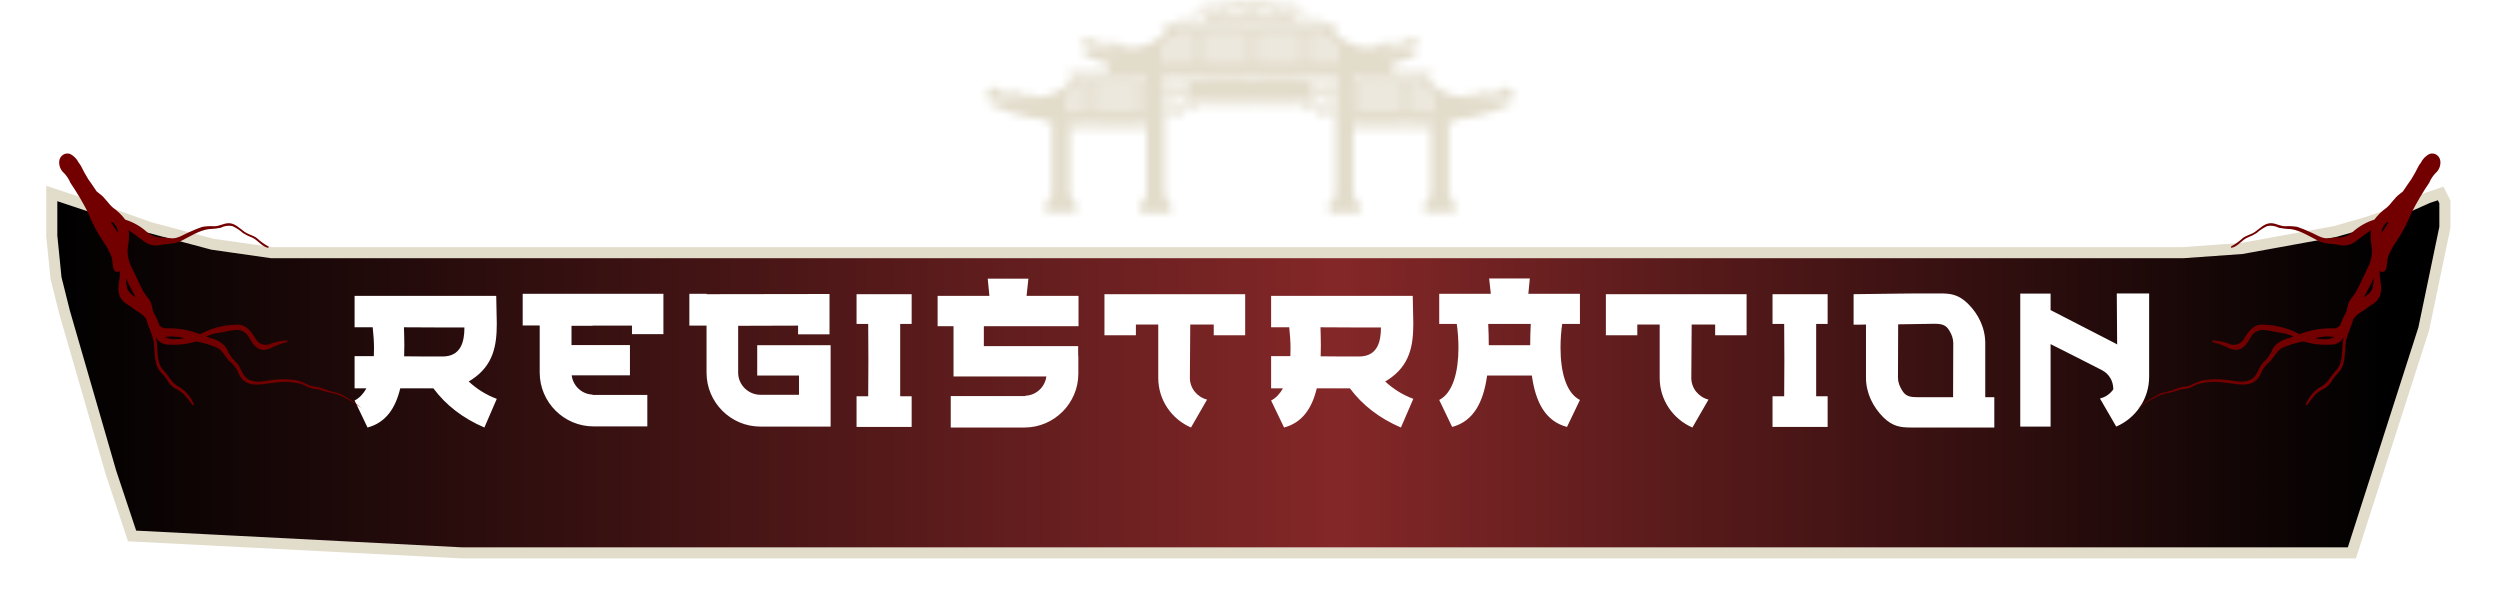 <svg width="338" height="82" viewBox="0 0 338 82" fill="none" xmlns="http://www.w3.org/2000/svg">
<g filter="url(#filter0_d_4052_18)">
<path d="M7 21.544V26.117L7.572 31.833L8.715 36.406L15.003 58.129L17.861 66.703L62.449 68.99H136.763H317.974L327.692 38.693L330.55 24.973V21.544L329.978 20.4L328.263 20.972L323.119 23.259L319.689 24.402L315.687 25.545L303.111 27.832L295.108 28.403H36.725L28.722 27.26L20.148 24.973L12.145 22.115L7 20.4V21.544Z" fill="url(#paint0_linear_4052_18)"/>
<path d="M7 21.544V26.117L7.572 31.833L8.715 36.406L15.003 58.129L17.861 66.703L62.449 68.99H136.763H317.974L327.692 38.693L330.55 24.973V21.544L329.978 20.4L328.263 20.972L323.119 23.259L319.689 24.402L315.687 25.545L303.111 27.832L295.108 28.403H36.725L28.722 27.26L20.148 24.973L12.145 22.115L7 20.4V21.544Z" stroke="#E2DCCB" stroke-width="1.5"/>
</g>
<mask id="path-2-inside-1_4052_18" fill="white">
<path d="M199.205 13.739C199.22 13.737 199.234 13.734 199.248 13.73C202.951 13.529 204.949 12.549 205.037 12.506L204.465 12.037C204.314 12.106 204.157 12.169 203.995 12.227V12.051C203.99 11.975 203.938 11.903 203.852 11.85C203.765 11.797 203.65 11.767 203.53 11.767C203.411 11.767 203.295 11.797 203.209 11.85C203.122 11.903 203.071 11.975 203.065 12.051V12.525C202.887 12.574 202.694 12.624 202.484 12.674V12.377C202.487 12.336 202.477 12.296 202.455 12.259C202.433 12.221 202.399 12.187 202.356 12.157C202.312 12.128 202.26 12.105 202.202 12.089C202.144 12.073 202.082 12.065 202.019 12.065C201.956 12.065 201.894 12.073 201.836 12.089C201.778 12.105 201.726 12.128 201.682 12.157C201.639 12.187 201.605 12.221 201.583 12.259C201.561 12.296 201.551 12.336 201.554 12.377V12.865C201.391 12.894 201.222 12.921 201.046 12.947V12.624C201.041 12.548 200.989 12.476 200.903 12.423C200.816 12.37 200.701 12.341 200.581 12.341C200.461 12.341 200.346 12.37 200.26 12.423C200.173 12.476 200.122 12.548 200.116 12.624V13.062C199.943 13.079 199.766 13.095 199.583 13.109V12.776C199.583 12.697 199.534 12.622 199.447 12.566C199.36 12.51 199.242 12.479 199.119 12.479C198.996 12.479 198.877 12.51 198.79 12.566C198.703 12.622 198.654 12.697 198.654 12.776V13.155H198.57C195.677 13.236 193.907 11.663 193.292 11.002C193.238 10.922 193.185 10.842 193.133 10.758H193.539V10.418H192.483V10.015H193.539V9.674H188.25V8.822H187.723C188.292 8.66 188.844 8.475 189.376 8.268L191.494 7.44V6.573C191.494 6.573 189.031 7.236 186.316 7.086C186.33 7.085 186.345 7.082 186.359 7.079C190.061 6.878 192.06 5.898 192.148 5.854L191.576 5.385C191.425 5.455 191.268 5.52 191.106 5.579V5.405C191.101 5.328 191.049 5.256 190.963 5.203C190.876 5.15 190.761 5.121 190.641 5.121C190.521 5.121 190.406 5.15 190.32 5.203C190.233 5.256 190.182 5.328 190.176 5.405V5.878C189.998 5.927 189.805 5.978 189.595 6.027V5.73C189.598 5.69 189.588 5.65 189.566 5.612C189.544 5.574 189.51 5.54 189.467 5.511C189.423 5.482 189.371 5.459 189.313 5.443C189.255 5.427 189.193 5.419 189.13 5.419C189.067 5.419 189.005 5.427 188.947 5.443C188.889 5.459 188.837 5.482 188.793 5.511C188.75 5.54 188.716 5.574 188.694 5.612C188.672 5.65 188.662 5.69 188.665 5.73V6.218C188.502 6.247 188.332 6.275 188.157 6.301V5.973C188.16 5.933 188.15 5.893 188.128 5.855C188.106 5.818 188.072 5.783 188.029 5.754C187.985 5.725 187.933 5.702 187.875 5.686C187.817 5.67 187.755 5.662 187.692 5.662C187.629 5.662 187.567 5.67 187.509 5.686C187.451 5.702 187.399 5.725 187.355 5.754C187.312 5.783 187.278 5.818 187.256 5.855C187.234 5.893 187.224 5.933 187.227 5.973V6.416C187.054 6.434 186.877 6.449 186.694 6.463V6.13C186.694 6.051 186.645 5.976 186.558 5.92C186.471 5.864 186.353 5.833 186.23 5.833C186.106 5.833 185.988 5.864 185.901 5.92C185.814 5.976 185.765 6.051 185.765 6.13V6.509H185.681C182.791 6.589 181.022 5.022 180.405 4.361C180.35 4.28 180.296 4.199 180.244 4.115H180.649V3.774H179.594V3.372H180.649V3.031H178.486V2.489H176.246V1.36H175.202V0.345H172.569V1.579H174.377V0.778H173.243V1.001H174.028V1.356H172.916V0.568H174.854V1.752H172.231V0.345H169.418V1.074H169.211V0.222H172.222V0H165.762V0.222H168.863V1.072H168.556V0.345H165.742V1.752H163.119V0.568H165.056V1.356H163.945V1.001H164.73V0.778H163.597V1.579H165.406V0.345H162.777V1.36H161.728V2.487H159.488V3.029H157.348V3.37H158.329V3.772H157.352V4.113H157.757C157.705 4.197 157.651 4.279 157.596 4.359C156.979 5.022 155.21 6.59 152.319 6.508H152.236V6.128C152.236 6.05 152.187 5.974 152.1 5.918C152.013 5.863 151.895 5.831 151.771 5.831C151.648 5.831 151.53 5.863 151.443 5.918C151.356 5.974 151.307 6.05 151.307 6.128V6.461C151.124 6.447 150.947 6.432 150.774 6.414V5.973C150.777 5.933 150.767 5.893 150.745 5.855C150.723 5.818 150.689 5.783 150.646 5.754C150.602 5.725 150.55 5.702 150.492 5.686C150.434 5.67 150.372 5.662 150.309 5.662C150.246 5.662 150.184 5.67 150.126 5.686C150.068 5.702 150.016 5.725 149.973 5.754C149.929 5.783 149.895 5.818 149.873 5.855C149.851 5.893 149.841 5.933 149.844 5.973V6.296C149.668 6.271 149.499 6.243 149.335 6.214V5.726C149.335 5.647 149.286 5.571 149.199 5.516C149.112 5.46 148.994 5.429 148.871 5.429C148.747 5.429 148.629 5.46 148.542 5.516C148.455 5.571 148.406 5.647 148.406 5.726V6.023C148.196 5.973 148.002 5.923 147.825 5.874V5.405C147.819 5.328 147.768 5.256 147.681 5.203C147.595 5.15 147.48 5.121 147.36 5.121C147.24 5.121 147.125 5.15 147.038 5.203C146.952 5.256 146.9 5.328 146.895 5.405V5.58C146.733 5.523 146.577 5.459 146.426 5.391L145.853 5.859C145.94 5.903 147.939 6.883 151.642 7.084C151.656 7.087 151.671 7.09 151.685 7.091C148.97 7.241 146.507 6.578 146.507 6.578V7.445L148.626 8.273C149.157 8.48 149.709 8.665 150.278 8.827H149.829V9.688H144.542V10.028H145.596V10.431H144.537V10.771H144.941C144.89 10.855 144.836 10.936 144.782 11.015C144.167 11.677 142.397 13.249 139.504 13.169H139.421V12.789C139.415 12.713 139.364 12.641 139.277 12.588C139.191 12.535 139.076 12.505 138.956 12.505C138.836 12.505 138.721 12.535 138.634 12.588C138.548 12.641 138.496 12.713 138.491 12.789V13.115C138.308 13.101 138.131 13.085 137.958 13.068V12.63C137.953 12.554 137.901 12.482 137.815 12.429C137.728 12.376 137.613 12.346 137.493 12.346C137.373 12.346 137.258 12.376 137.172 12.429C137.085 12.482 137.034 12.554 137.028 12.63V12.953C136.852 12.927 136.683 12.9 136.52 12.87V12.382C136.523 12.342 136.513 12.302 136.491 12.264C136.469 12.227 136.435 12.192 136.392 12.163C136.348 12.134 136.296 12.111 136.238 12.095C136.18 12.079 136.118 12.071 136.055 12.071C135.992 12.071 135.93 12.079 135.872 12.095C135.814 12.111 135.762 12.134 135.718 12.163C135.675 12.192 135.641 12.227 135.619 12.264C135.597 12.302 135.587 12.342 135.59 12.382V12.679C135.381 12.63 135.187 12.58 135.009 12.53V12.057C135.009 11.978 134.96 11.903 134.873 11.847C134.786 11.791 134.668 11.76 134.544 11.76C134.421 11.76 134.303 11.791 134.216 11.847C134.129 11.903 134.08 11.978 134.08 12.057V12.23C133.918 12.172 133.761 12.109 133.609 12.04L133.037 12.509C133.125 12.552 135.124 13.533 138.826 13.734C138.84 13.737 138.855 13.74 138.869 13.742C136.154 13.89 133.692 13.228 133.692 13.228V14.095L135.809 14.923C138.073 15.807 140.674 16.275 143.326 16.275H141.291V16.615H142.202V26.63H141.853V27.271H141.35V28.744H145.493V27.271H144.991V26.626H144.642V17.455H155.013V26.682H154.664V27.327H154.162V28.799H158.306V27.327H157.802V26.682H157.455V15.116H157.871V15.58H160.059V13.893H161.591V14.556H160.709V14.303H160.98V14.402H161.329V14.081H160.36V14.78H161.942V14.338H176.062V14.78H177.644V14.079H176.675V14.401H177.023V14.302H177.295V14.555H176.413V13.893H177.943V15.58H180.132V15.117H180.549V26.682H180.2V27.328H179.698V28.8H183.841V27.328H183.335V26.682H182.986V17.455H193.435V26.628H193.086V27.271H192.584V28.744H196.727V27.271H196.224V26.626H195.876V16.612H196.786V16.275H194.751C197.402 16.274 200.001 15.806 202.263 14.922L204.381 14.094V13.225C204.381 13.225 201.916 13.887 199.205 13.739ZM178.647 12.769V12.211H179.45V12.401H179.228V12.309H178.879V12.625H179.799V12.47H180.545V12.772L178.647 12.769ZM157.457 12.769V12.468H158.247V12.623H159.166V12.307H158.823V12.398H158.601V12.209H159.406V12.767L157.457 12.769ZM154.887 10.023V10.426H154.079V10.023H154.887ZM160.648 3.372V3.774H159.834V3.372H160.648ZM178.431 10.46V9.959H179.245V10.46H178.431ZM179.797 11.56V11.328H180.543V12.243H179.797V11.987H179.216V11.56H179.797ZM178.867 11.987H178.294V12.243H177.509V11.329H178.294V11.562H178.865L178.867 11.987ZM159.178 11.987V11.56H159.75V11.328H160.486V12.243H159.75V11.987H159.178ZM158.249 11.987V12.243H157.458V11.329H158.249V11.562H158.83V11.989L158.249 11.987ZM177.269 10.46V9.959H178.083V10.46H177.269ZM176.92 10.46H176.107V9.959H176.92V10.46ZM175.758 10.46H174.945V9.959H175.758V10.46ZM174.597 10.46H173.782V9.959H174.597V10.46ZM173.434 10.46H172.621V9.959H173.434V10.46ZM172.272 10.46H171.459V9.959H172.272V10.46ZM171.11 10.46H170.296V9.959H171.11V10.46ZM169.947 10.46H169.134V9.959H169.947V10.46ZM168.785 10.46H167.972V9.959H168.785V10.46ZM167.62 10.46H166.806V9.959H167.62V10.46ZM166.457 10.46H165.643V9.959H166.457L166.457 10.46ZM165.296 10.46H164.483V9.959H165.296V10.46ZM164.134 10.46H163.32V9.959H164.134V10.46ZM162.975 10.46H162.161V9.959H162.975V10.46ZM161.812 10.46H160.998V9.959H161.811L161.812 10.46ZM160.65 10.46H159.836V9.959H160.65V10.46ZM159.488 10.46H158.674V9.959H159.488V10.46ZM158.329 10.46H157.458V9.959H158.329V10.46ZM159.406 10.801V11.338H158.601V11.148H158.823V11.24H159.172V10.924H158.253V11.102H157.462V10.799L159.406 10.801ZM160.493 11.104H159.756V10.801H160.493V11.104ZM178.303 11.104H177.518V10.801H178.294L178.303 11.104ZM167.972 4.514V8.403C167.968 8.431 167.949 8.457 167.916 8.476C167.884 8.496 167.841 8.506 167.797 8.506C167.753 8.506 167.711 8.496 167.678 8.476C167.646 8.457 167.626 8.431 167.623 8.403V4.514C167.626 4.485 167.646 4.459 167.678 4.44C167.711 4.421 167.753 4.41 167.797 4.41C167.841 4.41 167.884 4.421 167.916 4.44C167.949 4.459 167.968 4.485 167.972 4.514ZM166.809 4.514V8.403C166.806 8.431 166.786 8.457 166.754 8.476C166.722 8.496 166.679 8.506 166.635 8.506C166.591 8.506 166.548 8.496 166.516 8.476C166.484 8.457 166.464 8.431 166.46 8.403V4.514C166.464 4.485 166.484 4.459 166.516 4.44C166.548 4.421 166.591 4.41 166.635 4.41C166.679 4.41 166.722 4.421 166.754 4.44C166.786 4.459 166.806 4.485 166.809 4.514ZM165.647 4.514V8.403C165.647 8.432 165.629 8.461 165.596 8.481C165.563 8.502 165.519 8.514 165.473 8.514C165.427 8.514 165.383 8.502 165.35 8.481C165.317 8.461 165.299 8.432 165.299 8.403V4.514C165.299 4.484 165.317 4.456 165.35 4.435C165.383 4.414 165.427 4.402 165.473 4.402C165.519 4.402 165.563 4.414 165.596 4.435C165.629 4.456 165.647 4.484 165.647 4.514ZM164.486 4.514V8.403C164.482 8.431 164.463 8.457 164.43 8.476C164.398 8.496 164.355 8.506 164.311 8.506C164.267 8.506 164.225 8.496 164.192 8.476C164.16 8.457 164.14 8.431 164.137 8.403V4.514C164.14 4.485 164.16 4.459 164.192 4.44C164.225 4.421 164.267 4.41 164.311 4.41C164.355 4.41 164.398 4.421 164.43 4.44C164.463 4.459 164.482 4.485 164.486 4.514ZM163.323 4.514V8.403C163.32 8.431 163.3 8.457 163.268 8.476C163.236 8.496 163.193 8.506 163.149 8.506C163.105 8.506 163.062 8.496 163.03 8.476C162.998 8.457 162.978 8.431 162.975 8.403V4.514C162.978 4.485 162.998 4.459 163.03 4.44C163.062 4.421 163.105 4.41 163.149 4.41C163.193 4.41 163.236 4.421 163.268 4.44C163.3 4.459 163.32 4.485 163.323 4.514ZM162.161 4.514V8.403C162.158 8.431 162.138 8.457 162.106 8.476C162.073 8.496 162.031 8.506 161.987 8.506C161.943 8.506 161.9 8.496 161.868 8.476C161.835 8.457 161.816 8.431 161.812 8.403V4.514C161.816 4.485 161.835 4.459 161.868 4.44C161.9 4.421 161.943 4.41 161.987 4.41C162.031 4.41 162.073 4.421 162.106 4.44C162.138 4.459 162.158 4.485 162.161 4.514ZM160.999 4.514V8.403C160.995 8.431 160.976 8.457 160.943 8.476C160.911 8.496 160.868 8.506 160.824 8.506C160.78 8.506 160.738 8.496 160.705 8.476C160.673 8.457 160.653 8.431 160.65 8.403V4.514C160.653 4.485 160.673 4.459 160.705 4.44C160.738 4.421 160.78 4.41 160.824 4.41C160.868 4.41 160.911 4.421 160.943 4.44C160.976 4.459 160.995 4.485 160.999 4.514ZM159.836 4.514V8.403C159.833 8.431 159.813 8.457 159.781 8.476C159.749 8.496 159.706 8.506 159.662 8.506C159.618 8.506 159.575 8.496 159.543 8.476C159.511 8.457 159.491 8.431 159.488 8.403V4.514C159.491 4.485 159.511 4.459 159.543 4.44C159.575 4.421 159.618 4.41 159.662 4.41C159.706 4.41 159.749 4.421 159.781 4.44C159.813 4.459 159.833 4.485 159.836 4.514ZM179.419 4.976C179.465 4.976 179.51 4.987 179.543 5.008C179.575 5.029 179.594 5.058 179.594 5.087V8.403C179.59 8.431 179.571 8.457 179.538 8.476C179.506 8.496 179.463 8.506 179.419 8.506C179.375 8.506 179.333 8.496 179.3 8.476C179.268 8.457 179.248 8.431 179.245 8.403V5.089C179.244 5.074 179.249 5.059 179.257 5.046C179.266 5.032 179.279 5.019 179.295 5.009C179.311 4.998 179.33 4.99 179.352 4.984C179.373 4.979 179.396 4.976 179.419 4.976ZM178.43 4.514V8.403C178.427 8.431 178.407 8.457 178.375 8.476C178.343 8.496 178.3 8.506 178.256 8.506C178.212 8.506 178.169 8.496 178.137 8.476C178.105 8.457 178.085 8.431 178.082 8.403V4.514C178.085 4.485 178.105 4.459 178.137 4.44C178.169 4.421 178.212 4.41 178.256 4.41C178.3 4.41 178.343 4.421 178.375 4.44C178.407 4.459 178.427 4.485 178.43 4.514ZM177.268 4.514V8.403C177.265 8.431 177.245 8.457 177.213 8.476C177.18 8.496 177.138 8.506 177.094 8.506C177.05 8.506 177.007 8.496 176.975 8.476C176.942 8.457 176.923 8.431 176.919 8.403V4.514C176.923 4.485 176.942 4.459 176.975 4.44C177.007 4.421 177.05 4.41 177.094 4.41C177.138 4.41 177.18 4.421 177.213 4.44C177.245 4.459 177.265 4.485 177.268 4.514ZM176.106 4.514V8.403C176.103 8.431 176.083 8.457 176.05 8.476C176.018 8.496 175.976 8.506 175.931 8.506C175.887 8.506 175.845 8.496 175.812 8.476C175.78 8.457 175.76 8.431 175.757 8.403V4.514C175.76 4.485 175.78 4.459 175.812 4.44C175.845 4.421 175.887 4.41 175.931 4.41C175.976 4.41 176.018 4.421 176.05 4.44C176.083 4.459 176.103 4.485 176.106 4.514ZM174.944 4.514V8.403C174.944 8.432 174.925 8.461 174.893 8.481C174.86 8.502 174.816 8.514 174.77 8.514C174.723 8.514 174.679 8.502 174.647 8.481C174.614 8.461 174.596 8.432 174.596 8.403V4.514C174.596 4.484 174.614 4.456 174.647 4.435C174.679 4.414 174.723 4.402 174.77 4.402C174.816 4.402 174.86 4.414 174.893 4.435C174.925 4.456 174.944 4.484 174.944 4.514ZM173.781 4.514V8.403C173.781 8.432 173.763 8.461 173.73 8.481C173.698 8.502 173.653 8.514 173.607 8.514C173.561 8.514 173.517 8.502 173.484 8.481C173.452 8.461 173.433 8.432 173.433 8.403V4.514C173.433 4.484 173.452 4.456 173.484 4.435C173.517 4.414 173.561 4.402 173.607 4.402C173.653 4.402 173.698 4.414 173.73 4.435C173.763 4.456 173.781 4.484 173.781 4.514ZM172.62 4.514V8.403C172.617 8.431 172.597 8.457 172.564 8.476C172.532 8.496 172.49 8.506 172.445 8.506C172.401 8.506 172.359 8.496 172.327 8.476C172.294 8.457 172.274 8.431 172.271 8.403V4.514C172.274 4.485 172.294 4.459 172.327 4.44C172.359 4.421 172.401 4.41 172.445 4.41C172.49 4.41 172.532 4.421 172.564 4.44C172.597 4.459 172.617 4.485 172.62 4.514ZM171.458 4.514V8.403C171.454 8.431 171.434 8.457 171.402 8.476C171.37 8.496 171.327 8.506 171.283 8.506C171.239 8.506 171.197 8.496 171.164 8.476C171.132 8.457 171.112 8.431 171.109 8.403V4.514C171.112 4.485 171.132 4.459 171.164 4.44C171.197 4.421 171.239 4.41 171.283 4.41C171.327 4.41 171.37 4.421 171.402 4.44C171.434 4.459 171.454 4.485 171.458 4.514ZM170.295 4.514V8.403C170.292 8.431 170.272 8.457 170.24 8.476C170.207 8.496 170.165 8.506 170.121 8.506C170.077 8.506 170.034 8.496 170.002 8.476C169.97 8.457 169.95 8.431 169.946 8.403V4.514C169.95 4.485 169.97 4.459 170.002 4.44C170.034 4.421 170.077 4.41 170.121 4.41C170.165 4.41 170.207 4.421 170.24 4.44C170.272 4.459 170.292 4.485 170.295 4.514ZM168.784 4.514C168.787 4.485 168.807 4.459 168.84 4.44C168.872 4.421 168.914 4.41 168.959 4.41C169.003 4.41 169.045 4.421 169.078 4.44C169.11 4.459 169.13 4.485 169.133 4.514V8.403C169.13 8.431 169.11 8.457 169.078 8.476C169.045 8.496 169.003 8.506 168.959 8.506C168.914 8.506 168.872 8.496 168.84 8.476C168.807 8.457 168.787 8.431 168.784 8.403V4.514ZM180.406 8.403V5.784C180.41 5.756 180.429 5.729 180.462 5.71C180.494 5.691 180.537 5.68 180.581 5.68C180.625 5.68 180.667 5.691 180.7 5.71C180.732 5.729 180.752 5.756 180.755 5.784V8.406C180.752 8.434 180.732 8.46 180.7 8.48C180.667 8.499 180.625 8.509 180.581 8.509C180.537 8.509 180.494 8.499 180.462 8.48C180.429 8.46 180.41 8.434 180.406 8.406V8.403ZM164.136 3.372V3.774H163.322V3.372H164.136ZM164.485 3.372H165.298V3.774H164.485V3.372ZM165.646 3.372H166.459V3.774H165.643L165.646 3.372ZM166.808 3.372H167.62V3.774H166.806L166.808 3.372ZM167.971 3.372H168.784V3.774H167.971V3.372ZM173.781 3.774V3.372H174.596V3.774H173.781ZM173.433 3.774H172.62V3.372H173.433V3.774ZM172.271 3.774H171.458V3.372H172.271V3.774ZM171.109 3.774H170.295V3.372H171.109V3.774ZM169.946 3.774H169.133V3.372H169.946V3.774ZM177.268 3.774V3.372H178.082V3.774H177.268ZM176.919 3.774H176.106V3.372H176.919V3.774ZM175.757 3.774H174.944V3.372H175.757V3.774ZM162.974 3.774H162.16V3.372H162.975L162.974 3.774ZM161.811 3.774H160.998V3.372H161.811V3.774ZM158.674 5.089V8.404C158.671 8.432 158.651 8.459 158.619 8.478C158.586 8.497 158.544 8.508 158.5 8.508C158.456 8.508 158.413 8.497 158.381 8.478C158.348 8.459 158.329 8.432 158.325 8.404V5.089C158.323 5.073 158.327 5.058 158.335 5.043C158.343 5.029 158.355 5.016 158.371 5.004C158.388 4.993 158.408 4.984 158.43 4.978C158.452 4.972 158.476 4.968 158.5 4.968C158.524 4.968 158.548 4.972 158.57 4.978C158.592 4.984 158.612 4.993 158.628 5.004C158.644 5.016 158.657 5.029 158.665 5.043C158.673 5.058 158.676 5.073 158.674 5.089ZM157.512 5.784V8.406C157.512 8.435 157.494 8.464 157.461 8.485C157.428 8.505 157.384 8.517 157.338 8.517C157.292 8.517 157.248 8.505 157.215 8.485C157.182 8.464 157.164 8.435 157.164 8.406V5.784C157.164 5.754 157.182 5.726 157.215 5.705C157.248 5.684 157.292 5.673 157.338 5.673C157.384 5.673 157.428 5.684 157.461 5.705C157.494 5.726 157.512 5.754 157.512 5.784ZM159.75 12.471H160.486V12.772H159.75V12.471ZM177.511 12.471H178.294V12.772H177.509L177.511 12.471ZM180.543 11.11H179.797V10.928H178.877V11.244H179.226V11.153H179.448V11.342H178.645V10.806H180.543V11.11ZM180.543 10.466H179.594V9.964H180.543V10.466ZM179.245 3.774H178.431V3.372H179.245V3.774ZM175.202 1.976V1.584H175.894V2.712H178.135V3.028H175.358V2.17H173.795V1.976H175.202ZM169.418 1.297V1.975H171.309V0.766H169.971V1.407H170.32V0.989H170.961V1.752H169.767V0.568H171.883V1.976H173.451V2.17H169.211V1.297H169.418ZM166.091 1.975V0.568H168.213V1.752H167.018V0.989H167.659V1.407H168.007V0.766H166.669V1.976H168.561V1.297H168.868V2.17H164.53V1.975H166.091ZM159.836 2.712H162.077V1.584H162.769V1.976H164.173V2.17H162.711V3.031H159.836V2.712ZM158.674 3.372H159.488V3.774H158.674V3.372ZM153.726 10.023V10.426H152.913V10.023H153.726ZM152.564 10.023V10.426H151.751V10.023H152.564ZM151.403 10.023V10.426H150.589V10.023H151.403ZM149.426 10.023H150.24V10.426H149.426V10.023ZM148.264 10.023H149.077V10.426H148.264V10.023ZM147.101 10.023H147.915V10.426H147.101V10.023ZM145.939 10.023H146.753V10.426H145.939V10.023ZM144.603 15.166C144.58 15.166 144.557 15.163 144.536 15.157C144.515 15.152 144.496 15.144 144.479 15.133C144.463 15.123 144.45 15.111 144.441 15.097C144.432 15.084 144.428 15.069 144.428 15.054V12.432C144.431 12.404 144.451 12.378 144.483 12.359C144.516 12.339 144.558 12.329 144.602 12.329C144.647 12.329 144.689 12.339 144.721 12.359C144.754 12.378 144.774 12.404 144.777 12.432V15.054C144.777 15.084 144.759 15.112 144.726 15.133C144.694 15.154 144.65 15.165 144.604 15.166H144.603ZM145.591 17.114H144.642V16.612H145.591V17.114ZM145.94 15.054C145.937 15.083 145.917 15.109 145.885 15.128C145.852 15.147 145.81 15.158 145.766 15.158C145.722 15.158 145.679 15.147 145.647 15.128C145.614 15.109 145.595 15.083 145.591 15.054V11.739C145.589 11.724 145.593 11.708 145.601 11.694C145.609 11.679 145.621 11.666 145.637 11.655C145.654 11.643 145.674 11.634 145.696 11.628C145.718 11.622 145.742 11.619 145.766 11.619C145.79 11.619 145.814 11.622 145.836 11.628C145.858 11.634 145.878 11.643 145.894 11.655C145.91 11.666 145.923 11.679 145.931 11.694C145.939 11.708 145.942 11.724 145.94 11.739V15.054ZM146.754 17.114H145.94V16.612H146.754V17.114ZM147.102 15.054C147.099 15.083 147.079 15.109 147.047 15.128C147.015 15.147 146.972 15.158 146.928 15.158C146.884 15.158 146.841 15.147 146.809 15.128C146.777 15.109 146.757 15.083 146.754 15.054V11.165C146.757 11.137 146.777 11.111 146.809 11.092C146.841 11.072 146.884 11.062 146.928 11.062C146.972 11.062 147.015 11.072 147.047 11.092C147.079 11.111 147.099 11.137 147.102 11.165V15.054ZM147.916 17.114H147.102V16.612H147.916V17.114ZM148.265 15.054C148.261 15.083 148.242 15.109 148.209 15.128C148.177 15.147 148.134 15.158 148.09 15.158C148.046 15.158 148.004 15.147 147.971 15.128C147.939 15.109 147.919 15.083 147.916 15.054V11.165C147.919 11.137 147.939 11.111 147.971 11.092C148.004 11.072 148.046 11.062 148.09 11.062C148.134 11.062 148.177 11.072 148.209 11.092C148.242 11.111 148.261 11.137 148.265 11.165V15.054ZM149.078 17.114H148.265V16.612H149.078V17.114ZM149.427 15.054C149.424 15.083 149.404 15.109 149.372 15.128C149.339 15.147 149.297 15.158 149.253 15.158C149.209 15.158 149.166 15.147 149.134 15.128C149.101 15.109 149.082 15.083 149.078 15.054V11.165C149.082 11.137 149.101 11.111 149.134 11.092C149.166 11.072 149.209 11.062 149.253 11.062C149.297 11.062 149.339 11.072 149.372 11.092C149.404 11.111 149.424 11.137 149.427 11.165V15.054ZM150.24 17.114H149.427V16.612H150.24V17.114ZM150.589 15.054C150.586 15.083 150.566 15.109 150.534 15.128C150.502 15.147 150.459 15.158 150.415 15.158C150.371 15.158 150.328 15.147 150.296 15.128C150.264 15.109 150.244 15.083 150.24 15.054V11.165C150.244 11.137 150.264 11.111 150.296 11.092C150.328 11.072 150.371 11.062 150.415 11.062C150.459 11.062 150.502 11.072 150.534 11.092C150.566 11.111 150.586 11.137 150.589 11.165V15.054ZM151.403 17.114H150.589V16.612H151.403V17.114ZM151.751 15.054C151.751 15.084 151.732 15.112 151.7 15.133C151.667 15.154 151.623 15.166 151.577 15.166C151.531 15.166 151.486 15.154 151.454 15.133C151.421 15.112 151.403 15.084 151.403 15.054V11.165C151.403 11.136 151.421 11.107 151.454 11.087C151.486 11.066 151.531 11.054 151.577 11.054C151.623 11.054 151.667 11.066 151.7 11.087C151.732 11.107 151.751 11.136 151.751 11.165V15.054ZM152.564 17.114H151.751V16.612H152.564V17.114ZM152.913 15.054C152.91 15.083 152.89 15.109 152.858 15.128C152.825 15.147 152.783 15.158 152.739 15.158C152.694 15.158 152.652 15.147 152.62 15.128C152.587 15.109 152.567 15.083 152.564 15.054V11.165C152.567 11.137 152.587 11.111 152.62 11.092C152.652 11.072 152.694 11.062 152.739 11.062C152.783 11.062 152.825 11.072 152.858 11.092C152.89 11.111 152.91 11.137 152.913 11.165V15.054ZM153.726 17.114H152.913V16.612H153.726V17.114ZM154.079 15.054C154.076 15.083 154.056 15.109 154.024 15.128C153.991 15.147 153.949 15.158 153.905 15.158C153.861 15.158 153.818 15.147 153.786 15.128C153.754 15.109 153.734 15.083 153.73 15.054V11.165C153.734 11.137 153.754 11.111 153.786 11.092C153.818 11.072 153.861 11.062 153.905 11.062C153.949 11.062 153.991 11.072 154.024 11.092C154.056 11.111 154.076 11.137 154.079 11.165V15.054ZM154.893 17.114H154.079V16.612H154.893V17.114ZM154.893 15.054V11.165C154.893 11.141 154.905 11.118 154.927 11.099C154.95 11.08 154.981 11.066 155.017 11.059V15.161C154.981 15.154 154.948 15.14 154.925 15.121C154.902 15.102 154.889 15.079 154.889 15.054H154.893ZM157.462 14.892V13.11H158.55V14.407H157.881V14.892H157.462ZM159.713 13.67V15.355H158.22V14.632H159.197V14.966H158.888V14.793H158.539V15.189H159.546V14.407H158.888V13.11H160.486V13.466H160.684V13.67H159.713ZM161.94 13.893H162.876V14.112H161.936L161.94 13.893ZM174.502 13.893V14.112H173.688V13.893H174.502ZM173.339 14.112H172.526V13.893H173.339V14.112ZM172.177 14.112H171.364V13.893H172.177V14.112ZM171.015 14.112H170.201V13.893H171.015V14.112ZM169.853 14.112H169.039V13.893H169.853V14.112ZM168.69 14.112H167.877V13.893H168.69V14.112ZM167.528 14.112H166.714V13.893H167.528V14.112ZM166.367 14.112H165.552V13.893H166.367V14.112ZM165.204 14.112H164.391V13.893H165.204V14.112ZM164.042 14.112H163.229V13.893H164.042V14.112ZM174.85 14.112V13.893H176.06V14.112H174.85ZM176.233 13.67H161.037V13.466H176.96V13.67H176.233ZM179.777 15.355H178.285V13.67H177.306V13.466H177.509V13.11H179.108V14.407H178.449V15.188H179.456V14.791H179.108V14.965H178.797V14.632H179.776L179.777 15.355ZM180.126 14.892V14.407H179.457V13.11H180.545V14.892H180.126ZM183.011 15.166C183.001 15.166 182.991 15.166 182.982 15.166V11.058C182.991 11.057 183.001 11.057 183.011 11.058C183.057 11.058 183.101 11.069 183.134 11.09C183.166 11.111 183.184 11.139 183.184 11.169V15.058C183.183 15.087 183.164 15.114 183.132 15.134C183.1 15.154 183.056 15.165 183.012 15.166H183.011ZM183.999 17.114H183.185V16.612H183.999V17.114ZM183.999 10.426H183.185V10.023H183.999V10.426ZM184.173 15.166C184.127 15.166 184.082 15.154 184.05 15.133C184.017 15.112 183.999 15.084 183.999 15.054V11.165C184.002 11.137 184.022 11.111 184.054 11.092C184.087 11.072 184.129 11.062 184.173 11.062C184.217 11.062 184.26 11.072 184.292 11.092C184.325 11.111 184.344 11.137 184.348 11.165V15.054C184.348 15.069 184.343 15.084 184.334 15.097C184.326 15.111 184.313 15.123 184.296 15.133C184.28 15.144 184.261 15.152 184.24 15.157C184.219 15.163 184.196 15.166 184.173 15.166ZM185.161 17.114H184.348V16.612H185.161V17.114ZM185.161 10.426H184.348V10.023H185.161V10.426ZM185.335 15.166C185.289 15.166 185.245 15.154 185.212 15.133C185.18 15.112 185.161 15.084 185.161 15.054V11.165C185.165 11.137 185.184 11.111 185.217 11.092C185.249 11.072 185.292 11.062 185.336 11.062C185.38 11.062 185.422 11.072 185.455 11.092C185.487 11.111 185.507 11.137 185.51 11.165V15.054C185.51 15.069 185.506 15.084 185.497 15.097C185.488 15.111 185.475 15.123 185.459 15.133C185.443 15.144 185.423 15.152 185.402 15.157C185.381 15.163 185.358 15.166 185.335 15.166ZM186.324 17.114H185.509V16.612H186.323L186.324 17.114ZM186.324 10.426H185.509V10.023H186.323L186.324 10.426ZM186.497 15.166C186.451 15.166 186.407 15.154 186.374 15.133C186.342 15.112 186.324 15.084 186.324 15.054V11.165C186.327 11.137 186.347 11.111 186.379 11.092C186.411 11.072 186.454 11.062 186.498 11.062C186.542 11.062 186.585 11.072 186.617 11.092C186.649 11.111 186.669 11.137 186.672 11.165V15.054C186.672 15.069 186.668 15.084 186.659 15.097C186.65 15.111 186.637 15.123 186.621 15.133C186.605 15.144 186.586 15.152 186.564 15.157C186.543 15.163 186.52 15.166 186.497 15.166ZM187.486 17.114H186.672V16.612H187.486V17.114ZM187.486 10.426H186.672V10.023H187.486V10.426ZM187.66 15.166C187.614 15.166 187.569 15.154 187.537 15.133C187.504 15.112 187.486 15.084 187.486 15.054V11.165C187.486 11.136 187.504 11.107 187.537 11.087C187.569 11.066 187.614 11.054 187.66 11.054C187.706 11.054 187.75 11.066 187.783 11.087C187.815 11.107 187.834 11.136 187.834 11.165V15.054C187.834 15.084 187.815 15.112 187.783 15.133C187.75 15.154 187.706 15.166 187.66 15.166ZM188.648 17.114H187.835V16.612H188.648V17.114ZM188.648 10.426H187.835V10.023H188.648V10.426ZM188.823 15.166C188.8 15.166 188.777 15.163 188.756 15.157C188.735 15.152 188.716 15.144 188.699 15.133C188.683 15.123 188.67 15.111 188.661 15.097C188.653 15.084 188.648 15.069 188.648 15.054V11.165C188.651 11.137 188.671 11.111 188.704 11.092C188.736 11.072 188.778 11.062 188.823 11.062C188.867 11.062 188.909 11.072 188.942 11.092C188.974 11.111 188.994 11.137 188.997 11.165V15.054C188.997 15.069 188.992 15.084 188.984 15.097C188.975 15.111 188.962 15.123 188.946 15.133C188.929 15.144 188.91 15.152 188.889 15.157C188.868 15.163 188.845 15.166 188.822 15.166H188.823ZM189.811 17.114H188.998V16.612H189.811V17.114ZM189.811 10.426H188.998V10.023H189.811V10.426ZM189.986 15.166C189.963 15.166 189.941 15.163 189.92 15.157C189.898 15.152 189.879 15.144 189.863 15.133C189.846 15.123 189.834 15.111 189.825 15.097C189.816 15.084 189.811 15.069 189.811 15.054V11.165C189.815 11.137 189.835 11.111 189.867 11.092C189.899 11.072 189.942 11.062 189.986 11.062C190.03 11.062 190.072 11.072 190.105 11.092C190.137 11.111 190.157 11.137 190.16 11.165V15.054C190.16 15.069 190.156 15.084 190.147 15.097C190.138 15.111 190.125 15.123 190.109 15.133C190.092 15.144 190.073 15.152 190.052 15.158C190.03 15.163 190.007 15.166 189.984 15.166H189.986ZM190.975 17.114H190.154V16.612H190.968L190.975 17.114ZM190.975 10.426H190.154V10.023H190.968L190.975 10.426ZM191.15 15.166C191.127 15.166 191.104 15.163 191.083 15.157C191.062 15.152 191.042 15.144 191.026 15.133C191.01 15.123 190.997 15.111 190.988 15.097C190.979 15.084 190.975 15.069 190.975 15.054V11.165C190.978 11.137 190.998 11.111 191.03 11.092C191.063 11.072 191.105 11.062 191.149 11.062C191.193 11.062 191.236 11.072 191.268 11.092C191.3 11.111 191.32 11.137 191.324 11.165V15.054C191.324 15.069 191.319 15.084 191.31 15.098C191.301 15.112 191.287 15.124 191.27 15.135C191.253 15.145 191.233 15.153 191.211 15.159C191.19 15.164 191.166 15.166 191.143 15.166H191.15ZM192.138 17.114H191.325V16.612H192.131L192.138 17.114ZM192.138 10.426H191.325V10.023H192.131L192.138 10.426ZM192.312 15.166C192.266 15.166 192.222 15.154 192.189 15.133C192.156 15.112 192.138 15.084 192.138 15.054V11.739C192.136 11.724 192.139 11.708 192.147 11.694C192.155 11.679 192.168 11.666 192.184 11.655C192.201 11.643 192.22 11.634 192.243 11.628C192.265 11.622 192.288 11.619 192.312 11.619C192.337 11.619 192.36 11.622 192.382 11.628C192.405 11.634 192.424 11.643 192.441 11.655C192.457 11.666 192.47 11.679 192.478 11.694C192.486 11.708 192.489 11.724 192.487 11.739V15.054C192.487 15.069 192.482 15.084 192.473 15.098C192.464 15.111 192.451 15.124 192.434 15.134C192.418 15.145 192.398 15.153 192.376 15.158C192.354 15.164 192.331 15.166 192.308 15.166H192.312ZM193.436 17.114H192.487V16.612H193.436V17.114ZM193.649 15.054C193.646 15.083 193.626 15.109 193.594 15.128C193.561 15.147 193.519 15.158 193.475 15.158C193.431 15.158 193.388 15.147 193.356 15.128C193.323 15.109 193.304 15.083 193.3 15.054V12.432C193.304 12.404 193.323 12.378 193.356 12.359C193.388 12.339 193.431 12.329 193.475 12.329C193.519 12.329 193.561 12.339 193.594 12.359C193.626 12.378 193.646 12.404 193.649 12.432V15.054Z"/>
</mask>
<path d="M199.205 13.739C199.22 13.737 199.234 13.734 199.248 13.73C202.951 13.529 204.949 12.549 205.037 12.506L204.465 12.037C204.314 12.106 204.157 12.169 203.995 12.227V12.051C203.99 11.975 203.938 11.903 203.852 11.85C203.765 11.797 203.65 11.767 203.53 11.767C203.411 11.767 203.295 11.797 203.209 11.85C203.122 11.903 203.071 11.975 203.065 12.051V12.525C202.887 12.574 202.694 12.624 202.484 12.674V12.377C202.487 12.336 202.477 12.296 202.455 12.259C202.433 12.221 202.399 12.187 202.356 12.157C202.312 12.128 202.26 12.105 202.202 12.089C202.144 12.073 202.082 12.065 202.019 12.065C201.956 12.065 201.894 12.073 201.836 12.089C201.778 12.105 201.726 12.128 201.682 12.157C201.639 12.187 201.605 12.221 201.583 12.259C201.561 12.296 201.551 12.336 201.554 12.377V12.865C201.391 12.894 201.222 12.921 201.046 12.947V12.624C201.041 12.548 200.989 12.476 200.903 12.423C200.816 12.37 200.701 12.341 200.581 12.341C200.461 12.341 200.346 12.37 200.26 12.423C200.173 12.476 200.122 12.548 200.116 12.624V13.062C199.943 13.079 199.766 13.095 199.583 13.109V12.776C199.583 12.697 199.534 12.622 199.447 12.566C199.36 12.51 199.242 12.479 199.119 12.479C198.996 12.479 198.877 12.51 198.79 12.566C198.703 12.622 198.654 12.697 198.654 12.776V13.155H198.57C195.677 13.236 193.907 11.663 193.292 11.002C193.238 10.922 193.185 10.842 193.133 10.758H193.539V10.418H192.483V10.015H193.539V9.674H188.25V8.822H187.723C188.292 8.66 188.844 8.475 189.376 8.268L191.494 7.44V6.573C191.494 6.573 189.031 7.236 186.316 7.086C186.33 7.085 186.345 7.082 186.359 7.079C190.061 6.878 192.06 5.898 192.148 5.854L191.576 5.385C191.425 5.455 191.268 5.52 191.106 5.579V5.405C191.101 5.328 191.049 5.256 190.963 5.203C190.876 5.15 190.761 5.121 190.641 5.121C190.521 5.121 190.406 5.15 190.32 5.203C190.233 5.256 190.182 5.328 190.176 5.405V5.878C189.998 5.927 189.805 5.978 189.595 6.027V5.73C189.598 5.69 189.588 5.65 189.566 5.612C189.544 5.574 189.51 5.54 189.467 5.511C189.423 5.482 189.371 5.459 189.313 5.443C189.255 5.427 189.193 5.419 189.13 5.419C189.067 5.419 189.005 5.427 188.947 5.443C188.889 5.459 188.837 5.482 188.793 5.511C188.75 5.54 188.716 5.574 188.694 5.612C188.672 5.65 188.662 5.69 188.665 5.73V6.218C188.502 6.247 188.332 6.275 188.157 6.301V5.973C188.16 5.933 188.15 5.893 188.128 5.855C188.106 5.818 188.072 5.783 188.029 5.754C187.985 5.725 187.933 5.702 187.875 5.686C187.817 5.67 187.755 5.662 187.692 5.662C187.629 5.662 187.567 5.67 187.509 5.686C187.451 5.702 187.399 5.725 187.355 5.754C187.312 5.783 187.278 5.818 187.256 5.855C187.234 5.893 187.224 5.933 187.227 5.973V6.416C187.054 6.434 186.877 6.449 186.694 6.463V6.13C186.694 6.051 186.645 5.976 186.558 5.92C186.471 5.864 186.353 5.833 186.23 5.833C186.106 5.833 185.988 5.864 185.901 5.92C185.814 5.976 185.765 6.051 185.765 6.13V6.509H185.681C182.791 6.589 181.022 5.022 180.405 4.361C180.35 4.28 180.296 4.199 180.244 4.115H180.649V3.774H179.594V3.372H180.649V3.031H178.486V2.489H176.246V1.36H175.202V0.345H172.569V1.579H174.377V0.778H173.243V1.001H174.028V1.356H172.916V0.568H174.854V1.752H172.231V0.345H169.418V1.074H169.211V0.222H172.222V0H165.762V0.222H168.863V1.072H168.556V0.345H165.742V1.752H163.119V0.568H165.056V1.356H163.945V1.001H164.73V0.778H163.597V1.579H165.406V0.345H162.777V1.36H161.728V2.487H159.488V3.029H157.348V3.37H158.329V3.772H157.352V4.113H157.757C157.705 4.197 157.651 4.279 157.596 4.359C156.979 5.022 155.21 6.59 152.319 6.508H152.236V6.128C152.236 6.05 152.187 5.974 152.1 5.918C152.013 5.863 151.895 5.831 151.771 5.831C151.648 5.831 151.53 5.863 151.443 5.918C151.356 5.974 151.307 6.05 151.307 6.128V6.461C151.124 6.447 150.947 6.432 150.774 6.414V5.973C150.777 5.933 150.767 5.893 150.745 5.855C150.723 5.818 150.689 5.783 150.646 5.754C150.602 5.725 150.55 5.702 150.492 5.686C150.434 5.67 150.372 5.662 150.309 5.662C150.246 5.662 150.184 5.67 150.126 5.686C150.068 5.702 150.016 5.725 149.973 5.754C149.929 5.783 149.895 5.818 149.873 5.855C149.851 5.893 149.841 5.933 149.844 5.973V6.296C149.668 6.271 149.499 6.243 149.335 6.214V5.726C149.335 5.647 149.286 5.571 149.199 5.516C149.112 5.46 148.994 5.429 148.871 5.429C148.747 5.429 148.629 5.46 148.542 5.516C148.455 5.571 148.406 5.647 148.406 5.726V6.023C148.196 5.973 148.002 5.923 147.825 5.874V5.405C147.819 5.328 147.768 5.256 147.681 5.203C147.595 5.15 147.48 5.121 147.36 5.121C147.24 5.121 147.125 5.15 147.038 5.203C146.952 5.256 146.9 5.328 146.895 5.405V5.58C146.733 5.523 146.577 5.459 146.426 5.391L145.853 5.859C145.94 5.903 147.939 6.883 151.642 7.084C151.656 7.087 151.671 7.09 151.685 7.091C148.97 7.241 146.507 6.578 146.507 6.578V7.445L148.626 8.273C149.157 8.48 149.709 8.665 150.278 8.827H149.829V9.688H144.542V10.028H145.596V10.431H144.537V10.771H144.941C144.89 10.855 144.836 10.936 144.782 11.015C144.167 11.677 142.397 13.249 139.504 13.169H139.421V12.789C139.415 12.713 139.364 12.641 139.277 12.588C139.191 12.535 139.076 12.505 138.956 12.505C138.836 12.505 138.721 12.535 138.634 12.588C138.548 12.641 138.496 12.713 138.491 12.789V13.115C138.308 13.101 138.131 13.085 137.958 13.068V12.63C137.953 12.554 137.901 12.482 137.815 12.429C137.728 12.376 137.613 12.346 137.493 12.346C137.373 12.346 137.258 12.376 137.172 12.429C137.085 12.482 137.034 12.554 137.028 12.63V12.953C136.852 12.927 136.683 12.9 136.52 12.87V12.382C136.523 12.342 136.513 12.302 136.491 12.264C136.469 12.227 136.435 12.192 136.392 12.163C136.348 12.134 136.296 12.111 136.238 12.095C136.18 12.079 136.118 12.071 136.055 12.071C135.992 12.071 135.93 12.079 135.872 12.095C135.814 12.111 135.762 12.134 135.718 12.163C135.675 12.192 135.641 12.227 135.619 12.264C135.597 12.302 135.587 12.342 135.59 12.382V12.679C135.381 12.63 135.187 12.58 135.009 12.53V12.057C135.009 11.978 134.96 11.903 134.873 11.847C134.786 11.791 134.668 11.76 134.544 11.76C134.421 11.76 134.303 11.791 134.216 11.847C134.129 11.903 134.08 11.978 134.08 12.057V12.23C133.918 12.172 133.761 12.109 133.609 12.04L133.037 12.509C133.125 12.552 135.124 13.533 138.826 13.734C138.84 13.737 138.855 13.74 138.869 13.742C136.154 13.89 133.692 13.228 133.692 13.228V14.095L135.809 14.923C138.073 15.807 140.674 16.275 143.326 16.275H141.291V16.615H142.202V26.63H141.853V27.271H141.35V28.744H145.493V27.271H144.991V26.626H144.642V17.455H155.013V26.682H154.664V27.327H154.162V28.799H158.306V27.327H157.802V26.682H157.455V15.116H157.871V15.58H160.059V13.893H161.591V14.556H160.709V14.303H160.98V14.402H161.329V14.081H160.36V14.78H161.942V14.338H176.062V14.78H177.644V14.079H176.675V14.401H177.023V14.302H177.295V14.555H176.413V13.893H177.943V15.58H180.132V15.117H180.549V26.682H180.2V27.328H179.698V28.8H183.841V27.328H183.335V26.682H182.986V17.455H193.435V26.628H193.086V27.271H192.584V28.744H196.727V27.271H196.224V26.626H195.876V16.612H196.786V16.275H194.751C197.402 16.274 200.001 15.806 202.263 14.922L204.381 14.094V13.225C204.381 13.225 201.916 13.887 199.205 13.739ZM178.647 12.769V12.211H179.45V12.401H179.228V12.309H178.879V12.625H179.799V12.47H180.545V12.772L178.647 12.769ZM157.457 12.769V12.468H158.247V12.623H159.166V12.307H158.823V12.398H158.601V12.209H159.406V12.767L157.457 12.769ZM154.887 10.023V10.426H154.079V10.023H154.887ZM160.648 3.372V3.774H159.834V3.372H160.648ZM178.431 10.46V9.959H179.245V10.46H178.431ZM179.797 11.56V11.328H180.543V12.243H179.797V11.987H179.216V11.56H179.797ZM178.867 11.987H178.294V12.243H177.509V11.329H178.294V11.562H178.865L178.867 11.987ZM159.178 11.987V11.56H159.75V11.328H160.486V12.243H159.75V11.987H159.178ZM158.249 11.987V12.243H157.458V11.329H158.249V11.562H158.83V11.989L158.249 11.987ZM177.269 10.46V9.959H178.083V10.46H177.269ZM176.92 10.46H176.107V9.959H176.92V10.46ZM175.758 10.46H174.945V9.959H175.758V10.46ZM174.597 10.46H173.782V9.959H174.597V10.46ZM173.434 10.46H172.621V9.959H173.434V10.46ZM172.272 10.46H171.459V9.959H172.272V10.46ZM171.11 10.46H170.296V9.959H171.11V10.46ZM169.947 10.46H169.134V9.959H169.947V10.46ZM168.785 10.46H167.972V9.959H168.785V10.46ZM167.62 10.46H166.806V9.959H167.62V10.46ZM166.457 10.46H165.643V9.959H166.457L166.457 10.46ZM165.296 10.46H164.483V9.959H165.296V10.46ZM164.134 10.46H163.32V9.959H164.134V10.46ZM162.975 10.46H162.161V9.959H162.975V10.46ZM161.812 10.46H160.998V9.959H161.811L161.812 10.46ZM160.65 10.46H159.836V9.959H160.65V10.46ZM159.488 10.46H158.674V9.959H159.488V10.46ZM158.329 10.46H157.458V9.959H158.329V10.46ZM159.406 10.801V11.338H158.601V11.148H158.823V11.24H159.172V10.924H158.253V11.102H157.462V10.799L159.406 10.801ZM160.493 11.104H159.756V10.801H160.493V11.104ZM178.303 11.104H177.518V10.801H178.294L178.303 11.104ZM167.972 4.514V8.403C167.968 8.431 167.949 8.457 167.916 8.476C167.884 8.496 167.841 8.506 167.797 8.506C167.753 8.506 167.711 8.496 167.678 8.476C167.646 8.457 167.626 8.431 167.623 8.403V4.514C167.626 4.485 167.646 4.459 167.678 4.44C167.711 4.421 167.753 4.41 167.797 4.41C167.841 4.41 167.884 4.421 167.916 4.44C167.949 4.459 167.968 4.485 167.972 4.514ZM166.809 4.514V8.403C166.806 8.431 166.786 8.457 166.754 8.476C166.722 8.496 166.679 8.506 166.635 8.506C166.591 8.506 166.548 8.496 166.516 8.476C166.484 8.457 166.464 8.431 166.46 8.403V4.514C166.464 4.485 166.484 4.459 166.516 4.44C166.548 4.421 166.591 4.41 166.635 4.41C166.679 4.41 166.722 4.421 166.754 4.44C166.786 4.459 166.806 4.485 166.809 4.514ZM165.647 4.514V8.403C165.647 8.432 165.629 8.461 165.596 8.481C165.563 8.502 165.519 8.514 165.473 8.514C165.427 8.514 165.383 8.502 165.35 8.481C165.317 8.461 165.299 8.432 165.299 8.403V4.514C165.299 4.484 165.317 4.456 165.35 4.435C165.383 4.414 165.427 4.402 165.473 4.402C165.519 4.402 165.563 4.414 165.596 4.435C165.629 4.456 165.647 4.484 165.647 4.514ZM164.486 4.514V8.403C164.482 8.431 164.463 8.457 164.43 8.476C164.398 8.496 164.355 8.506 164.311 8.506C164.267 8.506 164.225 8.496 164.192 8.476C164.16 8.457 164.14 8.431 164.137 8.403V4.514C164.14 4.485 164.16 4.459 164.192 4.44C164.225 4.421 164.267 4.41 164.311 4.41C164.355 4.41 164.398 4.421 164.43 4.44C164.463 4.459 164.482 4.485 164.486 4.514ZM163.323 4.514V8.403C163.32 8.431 163.3 8.457 163.268 8.476C163.236 8.496 163.193 8.506 163.149 8.506C163.105 8.506 163.062 8.496 163.03 8.476C162.998 8.457 162.978 8.431 162.975 8.403V4.514C162.978 4.485 162.998 4.459 163.03 4.44C163.062 4.421 163.105 4.41 163.149 4.41C163.193 4.41 163.236 4.421 163.268 4.44C163.3 4.459 163.32 4.485 163.323 4.514ZM162.161 4.514V8.403C162.158 8.431 162.138 8.457 162.106 8.476C162.073 8.496 162.031 8.506 161.987 8.506C161.943 8.506 161.9 8.496 161.868 8.476C161.835 8.457 161.816 8.431 161.812 8.403V4.514C161.816 4.485 161.835 4.459 161.868 4.44C161.9 4.421 161.943 4.41 161.987 4.41C162.031 4.41 162.073 4.421 162.106 4.44C162.138 4.459 162.158 4.485 162.161 4.514ZM160.999 4.514V8.403C160.995 8.431 160.976 8.457 160.943 8.476C160.911 8.496 160.868 8.506 160.824 8.506C160.78 8.506 160.738 8.496 160.705 8.476C160.673 8.457 160.653 8.431 160.65 8.403V4.514C160.653 4.485 160.673 4.459 160.705 4.44C160.738 4.421 160.78 4.41 160.824 4.41C160.868 4.41 160.911 4.421 160.943 4.44C160.976 4.459 160.995 4.485 160.999 4.514ZM159.836 4.514V8.403C159.833 8.431 159.813 8.457 159.781 8.476C159.749 8.496 159.706 8.506 159.662 8.506C159.618 8.506 159.575 8.496 159.543 8.476C159.511 8.457 159.491 8.431 159.488 8.403V4.514C159.491 4.485 159.511 4.459 159.543 4.44C159.575 4.421 159.618 4.41 159.662 4.41C159.706 4.41 159.749 4.421 159.781 4.44C159.813 4.459 159.833 4.485 159.836 4.514ZM179.419 4.976C179.465 4.976 179.51 4.987 179.543 5.008C179.575 5.029 179.594 5.058 179.594 5.087V8.403C179.59 8.431 179.571 8.457 179.538 8.476C179.506 8.496 179.463 8.506 179.419 8.506C179.375 8.506 179.333 8.496 179.3 8.476C179.268 8.457 179.248 8.431 179.245 8.403V5.089C179.244 5.074 179.249 5.059 179.257 5.046C179.266 5.032 179.279 5.019 179.295 5.009C179.311 4.998 179.33 4.99 179.352 4.984C179.373 4.979 179.396 4.976 179.419 4.976ZM178.43 4.514V8.403C178.427 8.431 178.407 8.457 178.375 8.476C178.343 8.496 178.3 8.506 178.256 8.506C178.212 8.506 178.169 8.496 178.137 8.476C178.105 8.457 178.085 8.431 178.082 8.403V4.514C178.085 4.485 178.105 4.459 178.137 4.44C178.169 4.421 178.212 4.41 178.256 4.41C178.3 4.41 178.343 4.421 178.375 4.44C178.407 4.459 178.427 4.485 178.43 4.514ZM177.268 4.514V8.403C177.265 8.431 177.245 8.457 177.213 8.476C177.18 8.496 177.138 8.506 177.094 8.506C177.05 8.506 177.007 8.496 176.975 8.476C176.942 8.457 176.923 8.431 176.919 8.403V4.514C176.923 4.485 176.942 4.459 176.975 4.44C177.007 4.421 177.05 4.41 177.094 4.41C177.138 4.41 177.18 4.421 177.213 4.44C177.245 4.459 177.265 4.485 177.268 4.514ZM176.106 4.514V8.403C176.103 8.431 176.083 8.457 176.05 8.476C176.018 8.496 175.976 8.506 175.931 8.506C175.887 8.506 175.845 8.496 175.812 8.476C175.78 8.457 175.76 8.431 175.757 8.403V4.514C175.76 4.485 175.78 4.459 175.812 4.44C175.845 4.421 175.887 4.41 175.931 4.41C175.976 4.41 176.018 4.421 176.05 4.44C176.083 4.459 176.103 4.485 176.106 4.514ZM174.944 4.514V8.403C174.944 8.432 174.925 8.461 174.893 8.481C174.86 8.502 174.816 8.514 174.77 8.514C174.723 8.514 174.679 8.502 174.647 8.481C174.614 8.461 174.596 8.432 174.596 8.403V4.514C174.596 4.484 174.614 4.456 174.647 4.435C174.679 4.414 174.723 4.402 174.77 4.402C174.816 4.402 174.86 4.414 174.893 4.435C174.925 4.456 174.944 4.484 174.944 4.514ZM173.781 4.514V8.403C173.781 8.432 173.763 8.461 173.73 8.481C173.698 8.502 173.653 8.514 173.607 8.514C173.561 8.514 173.517 8.502 173.484 8.481C173.452 8.461 173.433 8.432 173.433 8.403V4.514C173.433 4.484 173.452 4.456 173.484 4.435C173.517 4.414 173.561 4.402 173.607 4.402C173.653 4.402 173.698 4.414 173.73 4.435C173.763 4.456 173.781 4.484 173.781 4.514ZM172.62 4.514V8.403C172.617 8.431 172.597 8.457 172.564 8.476C172.532 8.496 172.49 8.506 172.445 8.506C172.401 8.506 172.359 8.496 172.327 8.476C172.294 8.457 172.274 8.431 172.271 8.403V4.514C172.274 4.485 172.294 4.459 172.327 4.44C172.359 4.421 172.401 4.41 172.445 4.41C172.49 4.41 172.532 4.421 172.564 4.44C172.597 4.459 172.617 4.485 172.62 4.514ZM171.458 4.514V8.403C171.454 8.431 171.434 8.457 171.402 8.476C171.37 8.496 171.327 8.506 171.283 8.506C171.239 8.506 171.197 8.496 171.164 8.476C171.132 8.457 171.112 8.431 171.109 8.403V4.514C171.112 4.485 171.132 4.459 171.164 4.44C171.197 4.421 171.239 4.41 171.283 4.41C171.327 4.41 171.37 4.421 171.402 4.44C171.434 4.459 171.454 4.485 171.458 4.514ZM170.295 4.514V8.403C170.292 8.431 170.272 8.457 170.24 8.476C170.207 8.496 170.165 8.506 170.121 8.506C170.077 8.506 170.034 8.496 170.002 8.476C169.97 8.457 169.95 8.431 169.946 8.403V4.514C169.95 4.485 169.97 4.459 170.002 4.44C170.034 4.421 170.077 4.41 170.121 4.41C170.165 4.41 170.207 4.421 170.24 4.44C170.272 4.459 170.292 4.485 170.295 4.514ZM168.784 4.514C168.787 4.485 168.807 4.459 168.84 4.44C168.872 4.421 168.914 4.41 168.959 4.41C169.003 4.41 169.045 4.421 169.078 4.44C169.11 4.459 169.13 4.485 169.133 4.514V8.403C169.13 8.431 169.11 8.457 169.078 8.476C169.045 8.496 169.003 8.506 168.959 8.506C168.914 8.506 168.872 8.496 168.84 8.476C168.807 8.457 168.787 8.431 168.784 8.403V4.514ZM180.406 8.403V5.784C180.41 5.756 180.429 5.729 180.462 5.71C180.494 5.691 180.537 5.68 180.581 5.68C180.625 5.68 180.667 5.691 180.7 5.71C180.732 5.729 180.752 5.756 180.755 5.784V8.406C180.752 8.434 180.732 8.46 180.7 8.48C180.667 8.499 180.625 8.509 180.581 8.509C180.537 8.509 180.494 8.499 180.462 8.48C180.429 8.46 180.41 8.434 180.406 8.406V8.403ZM164.136 3.372V3.774H163.322V3.372H164.136ZM164.485 3.372H165.298V3.774H164.485V3.372ZM165.646 3.372H166.459V3.774H165.643L165.646 3.372ZM166.808 3.372H167.62V3.774H166.806L166.808 3.372ZM167.971 3.372H168.784V3.774H167.971V3.372ZM173.781 3.774V3.372H174.596V3.774H173.781ZM173.433 3.774H172.62V3.372H173.433V3.774ZM172.271 3.774H171.458V3.372H172.271V3.774ZM171.109 3.774H170.295V3.372H171.109V3.774ZM169.946 3.774H169.133V3.372H169.946V3.774ZM177.268 3.774V3.372H178.082V3.774H177.268ZM176.919 3.774H176.106V3.372H176.919V3.774ZM175.757 3.774H174.944V3.372H175.757V3.774ZM162.974 3.774H162.16V3.372H162.975L162.974 3.774ZM161.811 3.774H160.998V3.372H161.811V3.774ZM158.674 5.089V8.404C158.671 8.432 158.651 8.459 158.619 8.478C158.586 8.497 158.544 8.508 158.5 8.508C158.456 8.508 158.413 8.497 158.381 8.478C158.348 8.459 158.329 8.432 158.325 8.404V5.089C158.323 5.073 158.327 5.058 158.335 5.043C158.343 5.029 158.355 5.016 158.371 5.004C158.388 4.993 158.408 4.984 158.43 4.978C158.452 4.972 158.476 4.968 158.5 4.968C158.524 4.968 158.548 4.972 158.57 4.978C158.592 4.984 158.612 4.993 158.628 5.004C158.644 5.016 158.657 5.029 158.665 5.043C158.673 5.058 158.676 5.073 158.674 5.089ZM157.512 5.784V8.406C157.512 8.435 157.494 8.464 157.461 8.485C157.428 8.505 157.384 8.517 157.338 8.517C157.292 8.517 157.248 8.505 157.215 8.485C157.182 8.464 157.164 8.435 157.164 8.406V5.784C157.164 5.754 157.182 5.726 157.215 5.705C157.248 5.684 157.292 5.673 157.338 5.673C157.384 5.673 157.428 5.684 157.461 5.705C157.494 5.726 157.512 5.754 157.512 5.784ZM159.75 12.471H160.486V12.772H159.75V12.471ZM177.511 12.471H178.294V12.772H177.509L177.511 12.471ZM180.543 11.11H179.797V10.928H178.877V11.244H179.226V11.153H179.448V11.342H178.645V10.806H180.543V11.11ZM180.543 10.466H179.594V9.964H180.543V10.466ZM179.245 3.774H178.431V3.372H179.245V3.774ZM175.202 1.976V1.584H175.894V2.712H178.135V3.028H175.358V2.17H173.795V1.976H175.202ZM169.418 1.297V1.975H171.309V0.766H169.971V1.407H170.32V0.989H170.961V1.752H169.767V0.568H171.883V1.976H173.451V2.17H169.211V1.297H169.418ZM166.091 1.975V0.568H168.213V1.752H167.018V0.989H167.659V1.407H168.007V0.766H166.669V1.976H168.561V1.297H168.868V2.17H164.53V1.975H166.091ZM159.836 2.712H162.077V1.584H162.769V1.976H164.173V2.17H162.711V3.031H159.836V2.712ZM158.674 3.372H159.488V3.774H158.674V3.372ZM153.726 10.023V10.426H152.913V10.023H153.726ZM152.564 10.023V10.426H151.751V10.023H152.564ZM151.403 10.023V10.426H150.589V10.023H151.403ZM149.426 10.023H150.24V10.426H149.426V10.023ZM148.264 10.023H149.077V10.426H148.264V10.023ZM147.101 10.023H147.915V10.426H147.101V10.023ZM145.939 10.023H146.753V10.426H145.939V10.023ZM144.603 15.166C144.58 15.166 144.557 15.163 144.536 15.157C144.515 15.152 144.496 15.144 144.479 15.133C144.463 15.123 144.45 15.111 144.441 15.097C144.432 15.084 144.428 15.069 144.428 15.054V12.432C144.431 12.404 144.451 12.378 144.483 12.359C144.516 12.339 144.558 12.329 144.602 12.329C144.647 12.329 144.689 12.339 144.721 12.359C144.754 12.378 144.774 12.404 144.777 12.432V15.054C144.777 15.084 144.759 15.112 144.726 15.133C144.694 15.154 144.65 15.165 144.604 15.166H144.603ZM145.591 17.114H144.642V16.612H145.591V17.114ZM145.94 15.054C145.937 15.083 145.917 15.109 145.885 15.128C145.852 15.147 145.81 15.158 145.766 15.158C145.722 15.158 145.679 15.147 145.647 15.128C145.614 15.109 145.595 15.083 145.591 15.054V11.739C145.589 11.724 145.593 11.708 145.601 11.694C145.609 11.679 145.621 11.666 145.637 11.655C145.654 11.643 145.674 11.634 145.696 11.628C145.718 11.622 145.742 11.619 145.766 11.619C145.79 11.619 145.814 11.622 145.836 11.628C145.858 11.634 145.878 11.643 145.894 11.655C145.91 11.666 145.923 11.679 145.931 11.694C145.939 11.708 145.942 11.724 145.94 11.739V15.054ZM146.754 17.114H145.94V16.612H146.754V17.114ZM147.102 15.054C147.099 15.083 147.079 15.109 147.047 15.128C147.015 15.147 146.972 15.158 146.928 15.158C146.884 15.158 146.841 15.147 146.809 15.128C146.777 15.109 146.757 15.083 146.754 15.054V11.165C146.757 11.137 146.777 11.111 146.809 11.092C146.841 11.072 146.884 11.062 146.928 11.062C146.972 11.062 147.015 11.072 147.047 11.092C147.079 11.111 147.099 11.137 147.102 11.165V15.054ZM147.916 17.114H147.102V16.612H147.916V17.114ZM148.265 15.054C148.261 15.083 148.242 15.109 148.209 15.128C148.177 15.147 148.134 15.158 148.09 15.158C148.046 15.158 148.004 15.147 147.971 15.128C147.939 15.109 147.919 15.083 147.916 15.054V11.165C147.919 11.137 147.939 11.111 147.971 11.092C148.004 11.072 148.046 11.062 148.09 11.062C148.134 11.062 148.177 11.072 148.209 11.092C148.242 11.111 148.261 11.137 148.265 11.165V15.054ZM149.078 17.114H148.265V16.612H149.078V17.114ZM149.427 15.054C149.424 15.083 149.404 15.109 149.372 15.128C149.339 15.147 149.297 15.158 149.253 15.158C149.209 15.158 149.166 15.147 149.134 15.128C149.101 15.109 149.082 15.083 149.078 15.054V11.165C149.082 11.137 149.101 11.111 149.134 11.092C149.166 11.072 149.209 11.062 149.253 11.062C149.297 11.062 149.339 11.072 149.372 11.092C149.404 11.111 149.424 11.137 149.427 11.165V15.054ZM150.24 17.114H149.427V16.612H150.24V17.114ZM150.589 15.054C150.586 15.083 150.566 15.109 150.534 15.128C150.502 15.147 150.459 15.158 150.415 15.158C150.371 15.158 150.328 15.147 150.296 15.128C150.264 15.109 150.244 15.083 150.24 15.054V11.165C150.244 11.137 150.264 11.111 150.296 11.092C150.328 11.072 150.371 11.062 150.415 11.062C150.459 11.062 150.502 11.072 150.534 11.092C150.566 11.111 150.586 11.137 150.589 11.165V15.054ZM151.403 17.114H150.589V16.612H151.403V17.114ZM151.751 15.054C151.751 15.084 151.732 15.112 151.7 15.133C151.667 15.154 151.623 15.166 151.577 15.166C151.531 15.166 151.486 15.154 151.454 15.133C151.421 15.112 151.403 15.084 151.403 15.054V11.165C151.403 11.136 151.421 11.107 151.454 11.087C151.486 11.066 151.531 11.054 151.577 11.054C151.623 11.054 151.667 11.066 151.7 11.087C151.732 11.107 151.751 11.136 151.751 11.165V15.054ZM152.564 17.114H151.751V16.612H152.564V17.114ZM152.913 15.054C152.91 15.083 152.89 15.109 152.858 15.128C152.825 15.147 152.783 15.158 152.739 15.158C152.694 15.158 152.652 15.147 152.62 15.128C152.587 15.109 152.567 15.083 152.564 15.054V11.165C152.567 11.137 152.587 11.111 152.62 11.092C152.652 11.072 152.694 11.062 152.739 11.062C152.783 11.062 152.825 11.072 152.858 11.092C152.89 11.111 152.91 11.137 152.913 11.165V15.054ZM153.726 17.114H152.913V16.612H153.726V17.114ZM154.079 15.054C154.076 15.083 154.056 15.109 154.024 15.128C153.991 15.147 153.949 15.158 153.905 15.158C153.861 15.158 153.818 15.147 153.786 15.128C153.754 15.109 153.734 15.083 153.73 15.054V11.165C153.734 11.137 153.754 11.111 153.786 11.092C153.818 11.072 153.861 11.062 153.905 11.062C153.949 11.062 153.991 11.072 154.024 11.092C154.056 11.111 154.076 11.137 154.079 11.165V15.054ZM154.893 17.114H154.079V16.612H154.893V17.114ZM154.893 15.054V11.165C154.893 11.141 154.905 11.118 154.927 11.099C154.95 11.08 154.981 11.066 155.017 11.059V15.161C154.981 15.154 154.948 15.14 154.925 15.121C154.902 15.102 154.889 15.079 154.889 15.054H154.893ZM157.462 14.892V13.11H158.55V14.407H157.881V14.892H157.462ZM159.713 13.67V15.355H158.22V14.632H159.197V14.966H158.888V14.793H158.539V15.189H159.546V14.407H158.888V13.11H160.486V13.466H160.684V13.67H159.713ZM161.94 13.893H162.876V14.112H161.936L161.94 13.893ZM174.502 13.893V14.112H173.688V13.893H174.502ZM173.339 14.112H172.526V13.893H173.339V14.112ZM172.177 14.112H171.364V13.893H172.177V14.112ZM171.015 14.112H170.201V13.893H171.015V14.112ZM169.853 14.112H169.039V13.893H169.853V14.112ZM168.69 14.112H167.877V13.893H168.69V14.112ZM167.528 14.112H166.714V13.893H167.528V14.112ZM166.367 14.112H165.552V13.893H166.367V14.112ZM165.204 14.112H164.391V13.893H165.204V14.112ZM164.042 14.112H163.229V13.893H164.042V14.112ZM174.85 14.112V13.893H176.06V14.112H174.85ZM176.233 13.67H161.037V13.466H176.96V13.67H176.233ZM179.777 15.355H178.285V13.67H177.306V13.466H177.509V13.11H179.108V14.407H178.449V15.188H179.456V14.791H179.108V14.965H178.797V14.632H179.776L179.777 15.355ZM180.126 14.892V14.407H179.457V13.11H180.545V14.892H180.126ZM183.011 15.166C183.001 15.166 182.991 15.166 182.982 15.166V11.058C182.991 11.057 183.001 11.057 183.011 11.058C183.057 11.058 183.101 11.069 183.134 11.09C183.166 11.111 183.184 11.139 183.184 11.169V15.058C183.183 15.087 183.164 15.114 183.132 15.134C183.1 15.154 183.056 15.165 183.012 15.166H183.011ZM183.999 17.114H183.185V16.612H183.999V17.114ZM183.999 10.426H183.185V10.023H183.999V10.426ZM184.173 15.166C184.127 15.166 184.082 15.154 184.05 15.133C184.017 15.112 183.999 15.084 183.999 15.054V11.165C184.002 11.137 184.022 11.111 184.054 11.092C184.087 11.072 184.129 11.062 184.173 11.062C184.217 11.062 184.26 11.072 184.292 11.092C184.325 11.111 184.344 11.137 184.348 11.165V15.054C184.348 15.069 184.343 15.084 184.334 15.097C184.326 15.111 184.313 15.123 184.296 15.133C184.28 15.144 184.261 15.152 184.24 15.157C184.219 15.163 184.196 15.166 184.173 15.166ZM185.161 17.114H184.348V16.612H185.161V17.114ZM185.161 10.426H184.348V10.023H185.161V10.426ZM185.335 15.166C185.289 15.166 185.245 15.154 185.212 15.133C185.18 15.112 185.161 15.084 185.161 15.054V11.165C185.165 11.137 185.184 11.111 185.217 11.092C185.249 11.072 185.292 11.062 185.336 11.062C185.38 11.062 185.422 11.072 185.455 11.092C185.487 11.111 185.507 11.137 185.51 11.165V15.054C185.51 15.069 185.506 15.084 185.497 15.097C185.488 15.111 185.475 15.123 185.459 15.133C185.443 15.144 185.423 15.152 185.402 15.157C185.381 15.163 185.358 15.166 185.335 15.166ZM186.324 17.114H185.509V16.612H186.323L186.324 17.114ZM186.324 10.426H185.509V10.023H186.323L186.324 10.426ZM186.497 15.166C186.451 15.166 186.407 15.154 186.374 15.133C186.342 15.112 186.324 15.084 186.324 15.054V11.165C186.327 11.137 186.347 11.111 186.379 11.092C186.411 11.072 186.454 11.062 186.498 11.062C186.542 11.062 186.585 11.072 186.617 11.092C186.649 11.111 186.669 11.137 186.672 11.165V15.054C186.672 15.069 186.668 15.084 186.659 15.097C186.65 15.111 186.637 15.123 186.621 15.133C186.605 15.144 186.586 15.152 186.564 15.157C186.543 15.163 186.52 15.166 186.497 15.166ZM187.486 17.114H186.672V16.612H187.486V17.114ZM187.486 10.426H186.672V10.023H187.486V10.426ZM187.66 15.166C187.614 15.166 187.569 15.154 187.537 15.133C187.504 15.112 187.486 15.084 187.486 15.054V11.165C187.486 11.136 187.504 11.107 187.537 11.087C187.569 11.066 187.614 11.054 187.66 11.054C187.706 11.054 187.75 11.066 187.783 11.087C187.815 11.107 187.834 11.136 187.834 11.165V15.054C187.834 15.084 187.815 15.112 187.783 15.133C187.75 15.154 187.706 15.166 187.66 15.166ZM188.648 17.114H187.835V16.612H188.648V17.114ZM188.648 10.426H187.835V10.023H188.648V10.426ZM188.823 15.166C188.8 15.166 188.777 15.163 188.756 15.157C188.735 15.152 188.716 15.144 188.699 15.133C188.683 15.123 188.67 15.111 188.661 15.097C188.653 15.084 188.648 15.069 188.648 15.054V11.165C188.651 11.137 188.671 11.111 188.704 11.092C188.736 11.072 188.778 11.062 188.823 11.062C188.867 11.062 188.909 11.072 188.942 11.092C188.974 11.111 188.994 11.137 188.997 11.165V15.054C188.997 15.069 188.992 15.084 188.984 15.097C188.975 15.111 188.962 15.123 188.946 15.133C188.929 15.144 188.91 15.152 188.889 15.157C188.868 15.163 188.845 15.166 188.822 15.166H188.823ZM189.811 17.114H188.998V16.612H189.811V17.114ZM189.811 10.426H188.998V10.023H189.811V10.426ZM189.986 15.166C189.963 15.166 189.941 15.163 189.92 15.157C189.898 15.152 189.879 15.144 189.863 15.133C189.846 15.123 189.834 15.111 189.825 15.097C189.816 15.084 189.811 15.069 189.811 15.054V11.165C189.815 11.137 189.835 11.111 189.867 11.092C189.899 11.072 189.942 11.062 189.986 11.062C190.03 11.062 190.072 11.072 190.105 11.092C190.137 11.111 190.157 11.137 190.16 11.165V15.054C190.16 15.069 190.156 15.084 190.147 15.097C190.138 15.111 190.125 15.123 190.109 15.133C190.092 15.144 190.073 15.152 190.052 15.158C190.03 15.163 190.007 15.166 189.984 15.166H189.986ZM190.975 17.114H190.154V16.612H190.968L190.975 17.114ZM190.975 10.426H190.154V10.023H190.968L190.975 10.426ZM191.15 15.166C191.127 15.166 191.104 15.163 191.083 15.157C191.062 15.152 191.042 15.144 191.026 15.133C191.01 15.123 190.997 15.111 190.988 15.097C190.979 15.084 190.975 15.069 190.975 15.054V11.165C190.978 11.137 190.998 11.111 191.03 11.092C191.063 11.072 191.105 11.062 191.149 11.062C191.193 11.062 191.236 11.072 191.268 11.092C191.3 11.111 191.32 11.137 191.324 11.165V15.054C191.324 15.069 191.319 15.084 191.31 15.098C191.301 15.112 191.287 15.124 191.27 15.135C191.253 15.145 191.233 15.153 191.211 15.159C191.19 15.164 191.166 15.166 191.143 15.166H191.15ZM192.138 17.114H191.325V16.612H192.131L192.138 17.114ZM192.138 10.426H191.325V10.023H192.131L192.138 10.426ZM192.312 15.166C192.266 15.166 192.222 15.154 192.189 15.133C192.156 15.112 192.138 15.084 192.138 15.054V11.739C192.136 11.724 192.139 11.708 192.147 11.694C192.155 11.679 192.168 11.666 192.184 11.655C192.201 11.643 192.22 11.634 192.243 11.628C192.265 11.622 192.288 11.619 192.312 11.619C192.337 11.619 192.36 11.622 192.382 11.628C192.405 11.634 192.424 11.643 192.441 11.655C192.457 11.666 192.47 11.679 192.478 11.694C192.486 11.708 192.489 11.724 192.487 11.739V15.054C192.487 15.069 192.482 15.084 192.473 15.098C192.464 15.111 192.451 15.124 192.434 15.134C192.418 15.145 192.398 15.153 192.376 15.158C192.354 15.164 192.331 15.166 192.308 15.166H192.312ZM193.436 17.114H192.487V16.612H193.436V17.114ZM193.649 15.054C193.646 15.083 193.626 15.109 193.594 15.128C193.561 15.147 193.519 15.158 193.475 15.158C193.431 15.158 193.388 15.147 193.356 15.128C193.323 15.109 193.304 15.083 193.3 15.054V12.432C193.304 12.404 193.323 12.378 193.356 12.359C193.388 12.339 193.431 12.329 193.475 12.329C193.519 12.329 193.561 12.339 193.594 12.359C193.626 12.378 193.646 12.404 193.649 12.432V15.054Z" stroke="#E2DCCB" stroke-width="9.6" mask="url(#path-2-inside-1_4052_18)"/>
<path d="M65.49 57.799C62.565 56.549 60.265 54.749 58.59 52.499H54.115C53.465 55.224 52.14 57.149 49.69 57.799L47.94 54.149C48.615 53.799 49.14 53.224 49.54 52.499H47.94V48.149H50.54L50.565 47.124C50.565 46.174 50.49 45.199 50.39 44.249H47.94V39.999H67.09C67.09 41.249 67.165 42.499 67.165 43.724C67.165 46.674 66.74 49.399 63.74 51.349L63.365 51.574C64.44 52.574 65.69 53.374 67.165 53.924L65.49 57.799ZM59.815 48.199C62.34 48.199 62.79 46.174 62.79 44.274C60.69 44.274 57.615 44.274 54.615 44.249C54.64 45.099 54.665 45.924 54.665 46.724L54.64 48.174C56.615 48.199 58.54 48.199 59.815 48.199ZM87.518 57.649H80.243C76.243 57.649 72.968 54.374 72.968 50.374V43.999H70.668V39.724H89.693V45.174H85.443V44.024H80.118V44.049H77.268V46.649H85.168V50.749H77.293C77.468 52.174 78.668 53.299 80.118 53.349V53.399H87.518V57.649ZM112.3 57.674H102.8C98.8 57.674 95.525 54.399 95.525 50.399V44.024H93.2V39.724H95.525V39.774L112.15 39.749V45.199H107.9V44.024L99.8 44.049V50.399C99.8 52.024 101.175 53.374 102.8 53.374H108.025V50.774H102.375V46.674H112.3V57.674ZM123.256 57.724H115.806V53.574H117.381L117.406 48.749L117.381 43.799H115.806V39.774H123.256V43.799H121.706V53.574H123.256V57.724ZM138.516 57.799H128.541V53.549H138.641V53.499C140.091 53.449 141.291 52.324 141.466 50.899H128.916V44.099H126.766V39.999H133.766L133.541 37.674H139.041L138.791 39.999H145.816V44.099H133.016V46.799H145.766V48.099H145.791V50.524C145.791 54.524 142.516 57.799 138.516 57.799ZM161.022 57.799C158.422 56.674 156.597 54.099 156.597 51.099V43.874H153.572V45.324H149.322V39.774H168.347V45.324H164.097V43.874H160.922L160.872 51.099C160.872 52.499 161.872 53.699 163.197 54.024L161.022 57.799ZM189.404 57.799C186.479 56.549 184.179 54.749 182.504 52.499H178.029C177.379 55.224 176.054 57.149 173.604 57.799L171.854 54.149C172.529 53.799 173.054 53.224 173.454 52.499H171.854V48.149H174.454L174.479 47.124C174.479 46.174 174.404 45.199 174.304 44.249H171.854V39.999H191.004C191.004 41.249 191.079 42.499 191.079 43.724C191.079 46.674 190.654 49.399 187.654 51.349L187.279 51.574C188.354 52.574 189.604 53.374 191.079 53.924L189.404 57.799ZM183.729 48.199C186.254 48.199 186.704 46.174 186.704 44.274C184.604 44.274 181.529 44.274 178.529 44.249C178.554 45.099 178.579 45.924 178.579 46.724L178.554 48.174C180.529 48.199 182.454 48.199 183.729 48.199ZM211.857 57.724C208.932 56.949 207.607 54.374 207.107 50.774H201.057C200.557 54.374 199.232 56.949 196.332 57.724L194.582 54.074C196.457 53.124 197.182 50.199 197.182 47.049C197.182 45.974 197.107 44.849 196.957 43.799H194.582V39.724H201.557L201.332 37.649H206.832L206.632 39.724H213.607V43.799H211.207C211.057 44.849 210.982 45.949 210.982 47.024C210.982 50.199 211.707 53.124 213.607 54.074L211.857 57.724ZM206.882 46.674C206.882 45.749 206.907 44.799 206.957 43.799H201.207C201.257 44.799 201.282 45.749 201.282 46.674H206.882ZM228.814 57.799C226.214 56.674 224.389 54.099 224.389 51.099V43.874H221.364V45.324H217.114V39.774H236.139V45.324H231.889V43.874H228.714L228.664 51.099C228.664 52.499 229.664 53.699 230.989 54.024L228.814 57.799ZM247.096 57.724H239.646V53.574H241.221L241.246 48.749L241.221 43.799H239.646V39.774H247.096V43.799H245.546V53.574H247.096V57.724ZM269.631 57.799H258.381C257.031 57.799 255.931 57.699 254.631 56.424C253.256 55.049 252.281 53.174 252.281 51.074V43.874C251.756 43.899 251.181 43.899 250.606 43.899V39.774C258.581 39.699 255.381 39.674 262.306 39.674C263.656 39.674 264.756 39.774 266.056 41.049C267.456 42.424 268.406 44.299 268.406 46.399V53.699H269.631V57.799ZM264.056 53.699L264.081 46.399C264.081 45.799 263.881 45.249 263.581 44.749C263.106 43.899 262.531 43.774 261.456 43.774L256.631 43.849L256.606 51.074C256.606 51.674 256.831 52.224 257.131 52.724C257.606 53.549 258.156 53.699 259.231 53.699H264.056ZM286.114 57.674L283.914 53.874C284.664 53.699 285.289 53.249 285.714 52.649V52.574C285.714 51.549 285.164 50.549 284.189 50.049C281.964 48.899 279.564 47.699 277.239 46.524V57.674H273.139V39.699H277.239V41.924L286.039 46.449L286.239 46.574L286.189 39.674H290.564V50.949C290.564 53.949 288.739 56.549 286.114 57.674Z" fill="white"/>
<path d="M329.939 21.809C329.924 21.633 329.871 21.462 329.783 21.31C329.696 21.158 329.576 21.029 329.433 20.933C329.29 20.837 329.128 20.777 328.96 20.757C328.791 20.736 328.621 20.757 328.461 20.816C327.959 21.071 327.55 21.49 327.296 22.009C327.181 22.146 327.079 22.294 326.99 22.45C326.698 23.059 326.374 23.65 326.017 24.22C325.634 24.765 325.251 25.309 324.876 25.878C324.738 25.99 324.608 26.11 324.47 26.206C323.704 26.751 323.344 27.52 322.647 28.096C322.024 28.538 321.471 29.078 321.007 29.698C319.963 30.022 318.993 30.567 318.158 31.3C317.658 31.776 317.017 32.058 316.342 32.1C315.804 32.108 315.267 32.148 314.734 32.221C313.876 32.277 313.049 31.652 312.26 31.34C311.709 31.085 311.147 30.86 310.574 30.667C310.045 30.58 309.508 30.553 308.973 30.587C308.315 30.587 307.786 30.234 307.15 30.178C306.223 30.106 305.565 30.867 304.852 31.364C304.347 31.708 303.757 31.804 303.251 32.164C302.769 32.609 302.24 32.993 301.673 33.31C301.581 33.31 301.612 33.526 301.719 33.502C302.554 33.334 303.075 32.469 303.849 32.124C304.284 31.965 304.703 31.758 305.097 31.508C305.528 31.117 306.014 30.799 306.537 30.563C307.071 30.458 307.623 30.54 308.108 30.795C308.646 30.9 309.192 30.962 309.739 30.979C311.019 31.155 312.321 32.004 313.47 32.581C314.412 33.062 315.377 32.893 316.365 33.15C316.771 33.222 317.187 33.2 317.584 33.087C317.981 32.973 318.349 32.771 318.663 32.493C319.33 32.044 319.889 31.532 320.548 31.139C320.48 31.734 320.493 32.335 320.586 32.925C320.821 34.012 320.669 35.151 320.157 36.129C319.613 37.21 319.138 38.331 318.571 39.396C318.314 39.816 318.027 40.215 317.714 40.59C317.507 40.971 317.372 41.389 317.315 41.823C317.315 41.959 317.231 42.103 317.185 42.239C316.899 42.726 316.66 43.241 316.473 43.777L316.427 43.921C316.304 44.089 316.14 44.221 315.954 44.302C315.767 44.384 315.563 44.413 315.362 44.386C313.841 44.353 312.327 44.625 310.904 45.187C310.796 45.131 310.682 45.083 310.574 45.019C309.235 44.354 307.781 43.978 306.3 43.913C304.868 43.745 304.27 44.426 303.504 45.611C303.41 45.827 303.274 46.021 303.105 46.18C302.936 46.339 302.737 46.459 302.522 46.535C302.306 46.61 302.078 46.638 301.852 46.617C301.625 46.596 301.406 46.526 301.206 46.412C300.541 46.197 299.855 46.066 299.161 46.02C299.136 46.026 299.115 46.041 299.099 46.062C299.084 46.084 299.075 46.109 299.075 46.136C299.075 46.162 299.084 46.188 299.099 46.209C299.115 46.23 299.136 46.245 299.161 46.252C299.799 46.419 300.424 46.638 301.03 46.909C301.428 47.146 301.874 47.283 302.332 47.309C303.244 47.261 303.78 46.508 304.239 45.707C304.396 45.361 304.646 45.071 304.96 44.873C305.273 44.675 305.635 44.578 306.001 44.594C306.656 44.663 307.306 44.775 307.947 44.93C308.642 44.996 309.323 45.168 309.969 45.443L310.061 45.499L309.441 45.723C308.685 45.891 307.995 46.289 307.457 46.868C307.294 47.12 307.155 47.389 307.043 47.669C306.754 48.191 306.384 48.66 305.948 49.055C305.22 49.856 305.228 50.977 304.109 51.41C302.991 51.842 301.811 51.41 300.716 51.329C299.678 51.226 298.632 51.272 297.606 51.465C297.082 51.648 296.57 51.867 296.074 52.122C295.645 52.298 295.185 52.242 294.749 52.379C294.128 52.571 293.569 52.851 292.918 52.987C292.461 53.058 292.019 53.207 291.608 53.428C290.669 53.928 289.788 54.538 288.98 55.246C289.749 54.662 290.567 54.153 291.424 53.724C292.374 53.163 293.523 53.123 294.542 52.747C295.001 52.571 295.453 52.611 295.921 52.483C296.301 52.332 296.675 52.161 297.039 51.97C298.214 51.62 299.446 51.535 300.654 51.722C302.186 51.802 304.132 52.571 305.319 51.113C305.529 50.827 305.694 50.508 305.81 50.168C306.082 49.668 306.447 49.23 306.882 48.879C307.48 48.294 307.84 47.381 308.583 47.013C309.486 46.626 310.426 46.342 311.386 46.164H311.432C312.627 46.532 313.874 46.676 315.117 46.588C315.469 46.607 315.82 46.524 316.13 46.349C316.441 46.174 316.7 45.913 316.879 45.595C316.879 45.683 316.833 45.755 316.817 45.843C316.588 47.101 316.817 48.951 315.959 49.944C315.59 50.331 315.254 50.752 314.956 51.201C314.61 51.723 314.137 52.138 313.585 52.403C312.767 52.932 312.125 53.712 311.746 54.637C311.737 54.661 311.736 54.688 311.744 54.712C311.751 54.737 311.767 54.758 311.787 54.773C311.808 54.787 311.833 54.793 311.858 54.79C311.882 54.787 311.905 54.776 311.923 54.757C312.27 54.254 312.649 53.775 313.056 53.324C313.451 52.969 313.892 52.675 314.366 52.451C314.784 52.169 315.129 51.784 315.37 51.329C315.691 50.801 316.174 50.448 316.496 49.936C317.116 48.943 317.001 47.477 317.147 46.34C317.292 45.203 317.913 44.194 318.166 43.136C318.425 42.782 318.748 42.483 319.115 42.255C319.682 41.919 320.188 41.495 320.747 41.142C321.169 40.91 321.512 40.546 321.727 40.101C322.187 39.036 321.727 37.971 321.727 36.898C321.72 36.807 321.72 36.716 321.727 36.625C321.791 36.688 321.869 36.733 321.953 36.755C322.038 36.778 322.126 36.777 322.21 36.754C322.295 36.731 322.372 36.685 322.435 36.622C322.498 36.559 322.544 36.48 322.57 36.393C322.792 35.769 322.685 35.128 322.938 34.535C323.203 33.897 323.537 33.292 323.934 32.733C324.784 31.487 325.495 30.143 326.055 28.729C326.76 27.341 327.551 26.004 328.422 24.724C328.631 24.223 328.93 23.769 329.303 23.387C329.523 23.197 329.696 22.954 329.806 22.68C329.917 22.405 329.963 22.106 329.939 21.809ZM313.087 45.763L312.911 45.763C313.642 45.531 314.408 45.444 315.17 45.507C315.347 45.507 315.507 45.555 315.653 45.563C314.956 45.996 313.738 45.859 313.087 45.763ZM319.537 40.253C319.606 40.149 319.667 40.045 319.728 39.941C320.165 39.188 320.532 38.395 320.931 37.618C320.918 38.014 320.875 38.408 320.801 38.796C320.594 39.589 320.073 39.885 319.498 40.253H319.537ZM321.973 31.564C321.983 31.266 322.057 30.975 322.19 30.712C322.322 30.448 322.51 30.22 322.739 30.042C322.869 29.994 322.907 29.93 322.899 30.106C322.585 30.627 322.279 31.075 321.934 31.564H321.973Z" fill="#730000"/>
<path d="M8.006 21.809C8.021 21.633 8.074 21.462 8.162 21.31C8.25 21.158 8.37 21.029 8.512 20.933C8.655 20.837 8.817 20.777 8.985 20.757C9.154 20.736 9.325 20.757 9.485 20.816C9.986 21.071 10.395 21.49 10.649 22.009C10.764 22.146 10.866 22.294 10.955 22.45C11.247 23.059 11.572 23.65 11.928 24.22C12.311 24.765 12.694 25.309 13.069 25.878C13.207 25.99 13.338 26.11 13.476 26.206C14.242 26.751 14.602 27.52 15.299 28.096C15.921 28.538 16.474 29.078 16.938 29.698C17.983 30.022 18.953 30.567 19.788 31.3C20.287 31.776 20.928 32.058 21.603 32.1C22.141 32.108 22.678 32.148 23.212 32.221C24.07 32.277 24.897 31.652 25.686 31.34C26.236 31.085 26.798 30.86 27.371 30.667C27.9 30.58 28.437 30.553 28.972 30.587C29.631 30.587 30.159 30.234 30.795 30.178C31.722 30.106 32.381 30.867 33.093 31.364C33.599 31.708 34.188 31.804 34.694 32.164C35.176 32.609 35.705 32.993 36.272 33.31C36.364 33.31 36.333 33.526 36.226 33.502C35.391 33.334 34.87 32.469 34.097 32.124C33.661 31.965 33.243 31.758 32.848 31.508C32.417 31.117 31.931 30.799 31.408 30.563C30.874 30.458 30.322 30.54 29.837 30.795C29.299 30.9 28.753 30.962 28.206 30.979C26.927 31.155 25.625 32.004 24.476 32.581C23.533 33.062 22.568 32.893 21.58 33.15C21.174 33.222 20.758 33.2 20.361 33.087C19.965 32.973 19.596 32.771 19.282 32.493C18.616 32.044 18.056 31.532 17.398 31.139C17.465 31.734 17.452 32.335 17.359 32.925C17.124 34.012 17.277 35.151 17.788 36.129C18.332 37.21 18.807 38.331 19.374 39.396C19.631 39.816 19.918 40.215 20.232 40.59C20.438 40.971 20.573 41.389 20.63 41.823C20.63 41.959 20.714 42.103 20.76 42.239C21.046 42.726 21.285 43.241 21.473 43.777L21.519 43.921C21.642 44.089 21.805 44.221 21.992 44.302C22.179 44.384 22.383 44.413 22.583 44.386C24.105 44.353 25.618 44.625 27.042 45.187C27.149 45.131 27.264 45.083 27.371 45.019C28.71 44.354 30.164 43.978 31.645 43.913C33.078 43.745 33.675 44.426 34.441 45.611C34.536 45.827 34.671 46.021 34.84 46.18C35.009 46.339 35.208 46.459 35.423 46.535C35.639 46.61 35.867 46.638 36.094 46.617C36.32 46.596 36.54 46.526 36.739 46.412C37.404 46.197 38.09 46.066 38.785 46.02C38.809 46.026 38.831 46.041 38.846 46.062C38.862 46.084 38.87 46.109 38.87 46.136C38.87 46.162 38.862 46.188 38.846 46.209C38.831 46.23 38.809 46.245 38.785 46.252C38.146 46.419 37.521 46.638 36.916 46.909C36.517 47.146 36.071 47.283 35.613 47.309C34.702 47.261 34.166 46.508 33.706 45.707C33.55 45.361 33.299 45.071 32.986 44.873C32.672 44.675 32.31 44.578 31.944 44.594C31.289 44.663 30.639 44.775 29.998 44.93C29.304 44.996 28.622 45.168 27.976 45.443L27.884 45.499L28.505 45.723C29.26 45.891 29.951 46.289 30.489 46.868C30.652 47.12 30.79 47.389 30.902 47.669C31.192 48.191 31.562 48.66 31.998 49.055C32.725 49.856 32.718 50.977 33.836 51.41C34.955 51.842 36.134 51.41 37.23 51.329C38.267 51.226 39.314 51.272 40.34 51.465C40.864 51.648 41.376 51.867 41.872 52.122C42.3 52.298 42.76 52.242 43.197 52.379C43.817 52.571 44.376 52.851 45.028 52.987C45.484 53.058 45.927 53.207 46.337 53.428C47.276 53.928 48.157 54.538 48.965 55.246C48.196 54.662 47.378 54.153 46.521 53.724C45.571 53.163 44.422 53.123 43.404 52.747C42.944 52.571 42.492 52.611 42.025 52.483C41.644 52.332 41.271 52.161 40.906 51.97C39.732 51.62 38.499 51.535 37.291 51.722C35.759 51.802 33.813 52.571 32.626 51.113C32.417 50.827 32.251 50.508 32.136 50.168C31.863 49.668 31.499 49.23 31.063 48.879C30.466 48.294 30.106 47.381 29.363 47.013C28.46 46.626 27.52 46.342 26.559 46.164H26.513C25.319 46.532 24.071 46.676 22.828 46.588C22.476 46.607 22.125 46.524 21.815 46.349C21.504 46.174 21.245 45.913 21.067 45.595C21.067 45.683 21.113 45.755 21.128 45.843C21.358 47.101 21.128 48.951 21.986 49.944C22.355 50.331 22.691 50.752 22.989 51.201C23.335 51.723 23.809 52.138 24.361 52.403C25.178 52.932 25.82 53.712 26.199 54.637C26.208 54.661 26.209 54.688 26.202 54.712C26.194 54.737 26.179 54.758 26.158 54.773C26.137 54.787 26.112 54.793 26.088 54.79C26.063 54.787 26.04 54.776 26.023 54.757C25.675 54.254 25.296 53.775 24.889 53.324C24.495 52.969 24.053 52.675 23.579 52.451C23.161 52.169 22.816 51.784 22.576 51.329C22.254 50.801 21.771 50.448 21.45 49.936C20.829 48.943 20.944 47.477 20.799 46.34C20.653 45.203 20.033 44.194 19.78 43.136C19.52 42.782 19.198 42.483 18.83 42.255C18.263 41.919 17.758 41.495 17.198 41.142C16.776 40.91 16.433 40.546 16.218 40.101C15.758 39.036 16.218 37.971 16.218 36.898C16.225 36.807 16.225 36.716 16.218 36.625C16.154 36.688 16.077 36.733 15.992 36.755C15.908 36.778 15.819 36.777 15.735 36.754C15.651 36.731 15.573 36.685 15.51 36.622C15.447 36.559 15.401 36.48 15.375 36.393C15.153 35.769 15.26 35.128 15.008 34.535C14.742 33.897 14.408 33.292 14.012 32.733C13.162 31.487 12.45 30.143 11.89 28.729C11.185 27.341 10.395 26.004 9.523 24.724C9.315 24.223 9.016 23.769 8.642 23.387C8.422 23.197 8.25 22.954 8.139 22.68C8.028 22.405 7.983 22.106 8.006 21.809ZM24.858 45.763L25.035 45.763C24.303 45.531 23.537 45.444 22.775 45.507C22.599 45.507 22.438 45.555 22.292 45.563C22.989 45.996 24.207 45.859 24.858 45.763ZM18.409 40.253C18.34 40.149 18.278 40.045 18.217 39.941C17.78 39.188 17.413 38.395 17.015 37.618C17.027 38.014 17.071 38.408 17.145 38.796C17.352 39.589 17.872 39.885 18.447 40.253H18.409ZM15.973 31.564C15.962 31.266 15.888 30.975 15.755 30.712C15.623 30.448 15.435 30.22 15.207 30.042C15.076 29.994 15.038 29.93 15.046 30.106C15.36 30.627 15.666 31.075 16.011 31.564H15.973Z" fill="#730000"/>
<defs>
<filter id="filter0_d_4052_18" x="0.49" y="19.36" width="336.571" height="61.9" filterUnits="userSpaceOnUse" color-interpolation-filters="sRGB">
<feFlood flood-opacity="0" result="BackgroundImageFix"/>
<feColorMatrix in="SourceAlpha" type="matrix" values="0 0 0 0 0 0 0 0 0 0 0 0 0 0 0 0 0 0 127 0" result="hardAlpha"/>
<feOffset dy="5.76"/>
<feGaussianBlur stdDeviation="2.88"/>
<feComposite in2="hardAlpha" operator="out"/>
<feColorMatrix type="matrix" values="0 0 0 0 0 0 0 0 0 0 0 0 0 0 0 0 0 0 0.7 0"/>
<feBlend mode="normal" in2="BackgroundImageFix" result="effect1_dropShadow_4052_18"/>
<feBlend mode="normal" in="SourceGraphic" in2="effect1_dropShadow_4052_18" result="shape"/>
</filter>
<linearGradient id="paint0_linear_4052_18" x1="7" y1="44.695" x2="330.55" y2="44.695" gradientUnits="userSpaceOnUse">
<stop/>
<stop offset="0.538" stop-color="#842728"/>
<stop offset="0.976"/>
</linearGradient>
</defs>
</svg>
